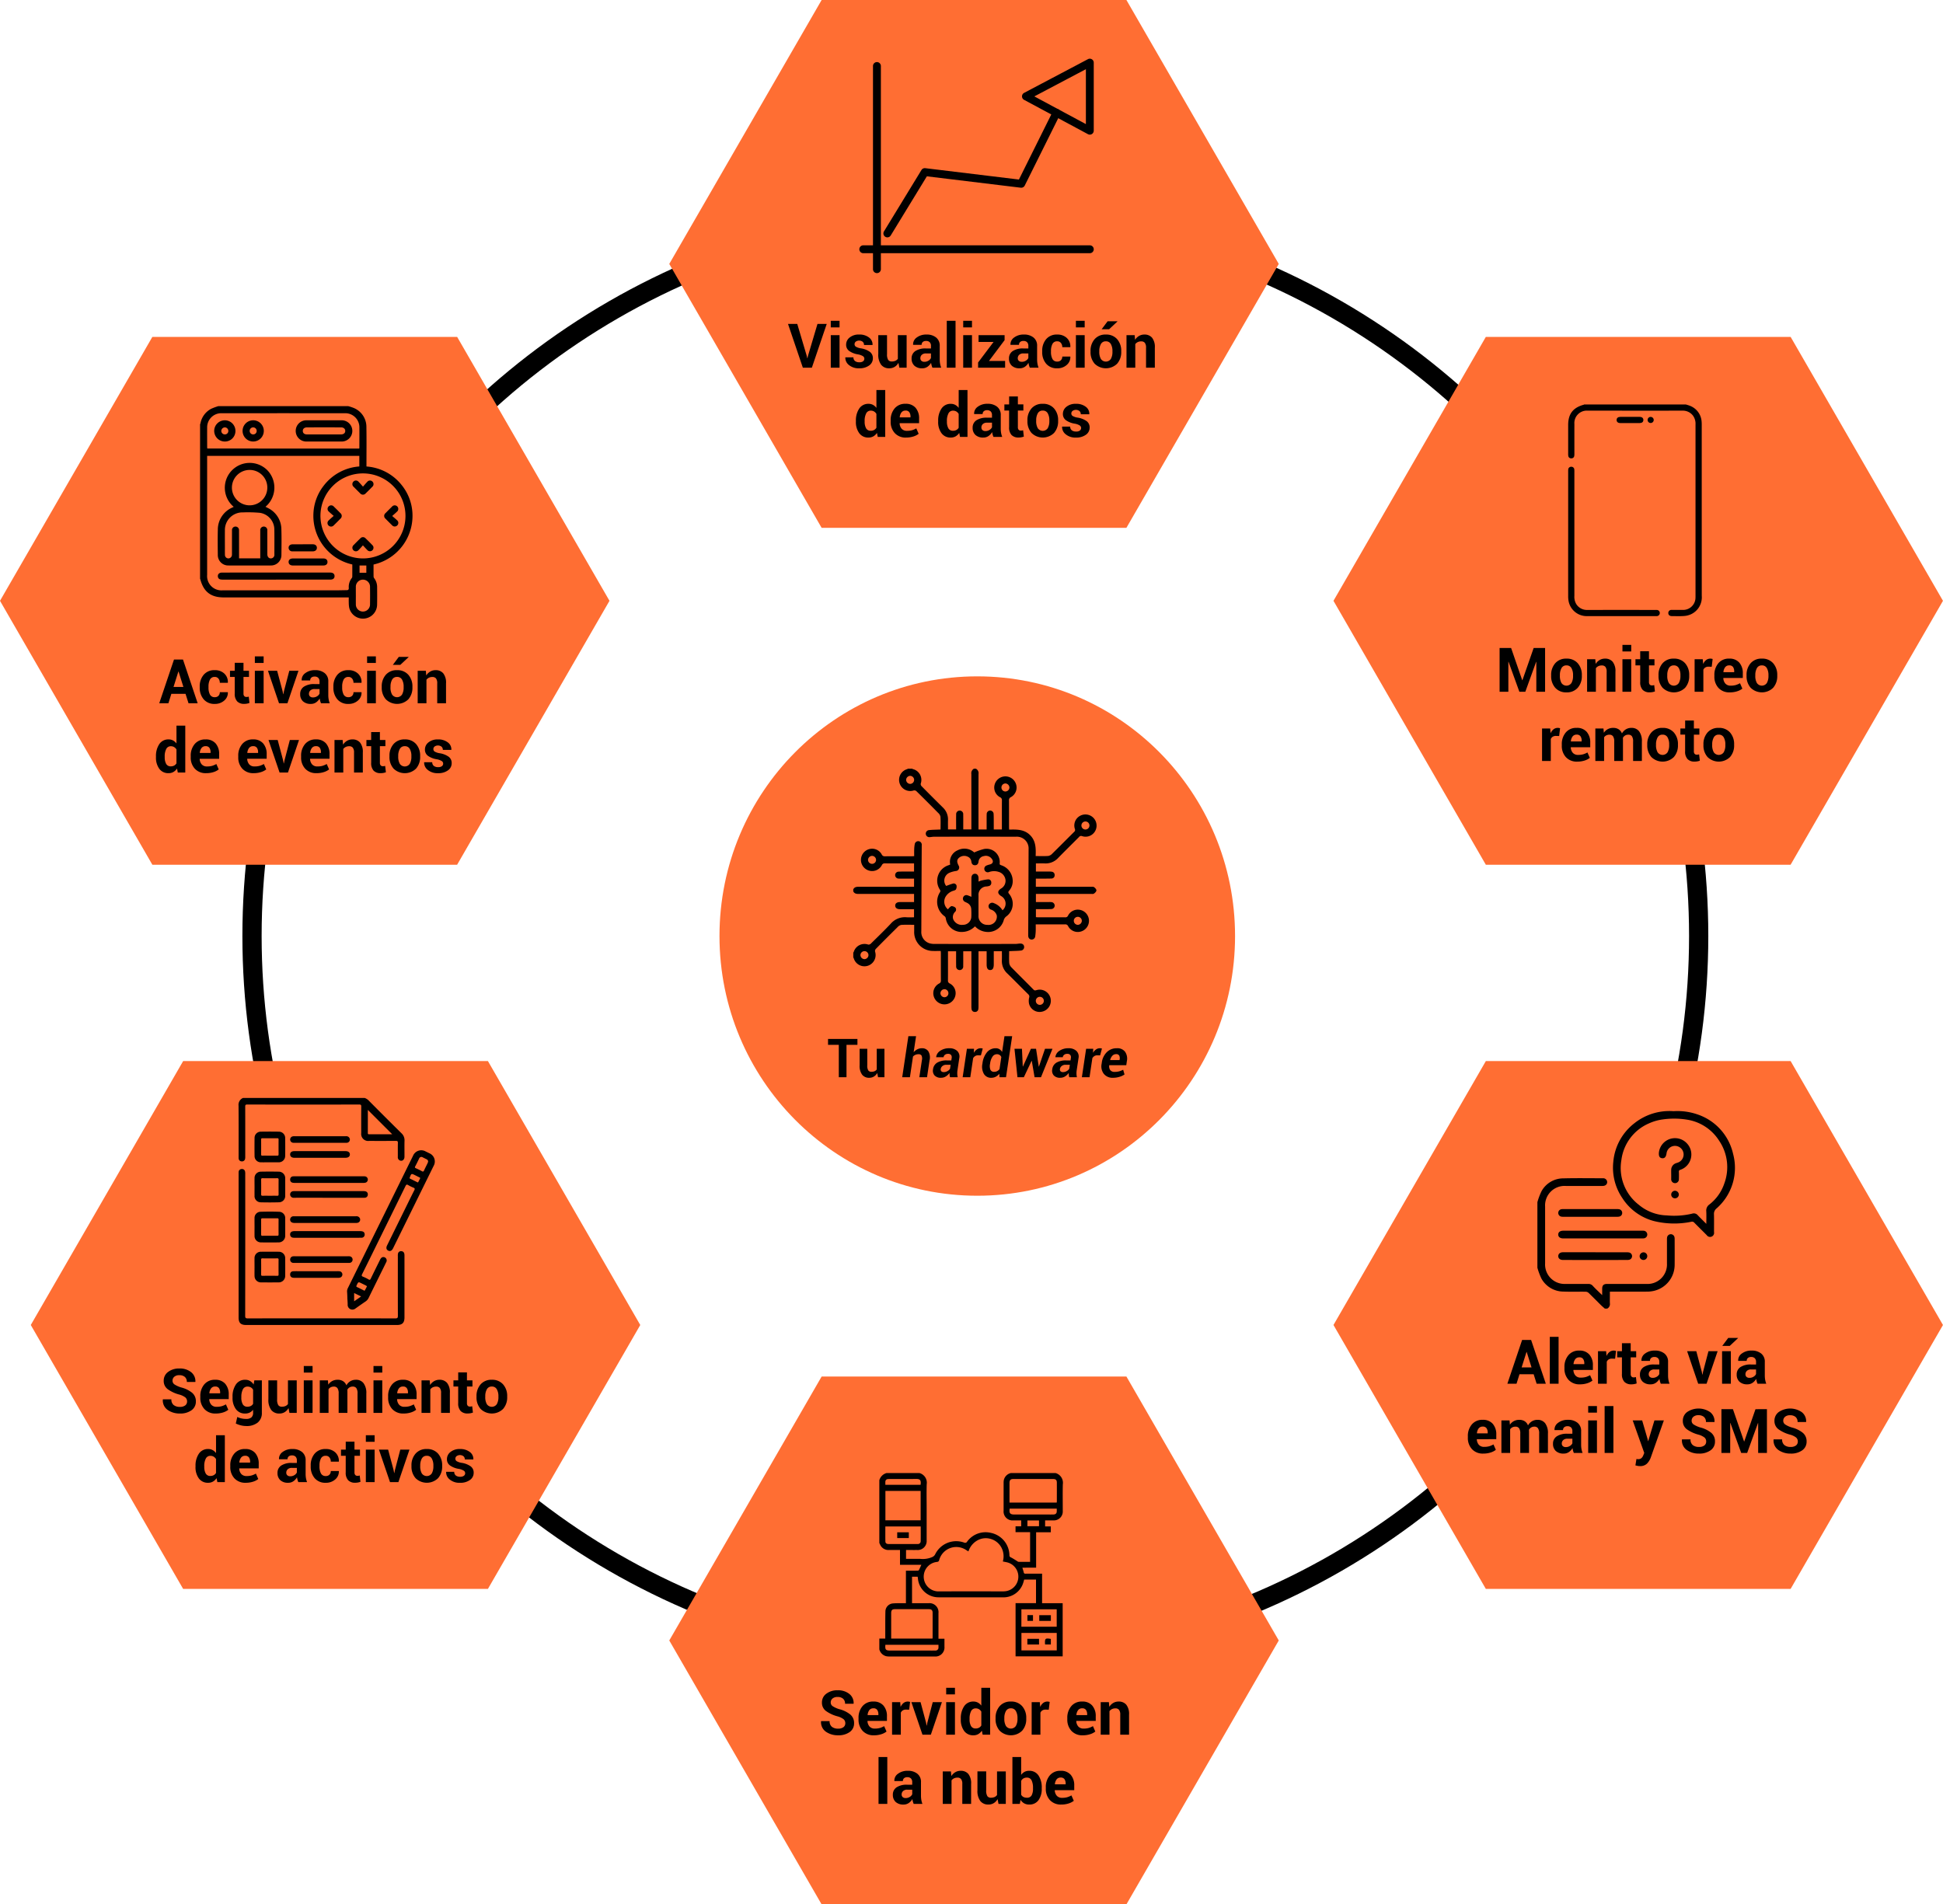 <svg xmlns="http://www.w3.org/2000/svg" xmlns:xlink="http://www.w3.org/1999/xlink" width="505" height="494.996" viewBox="0 0 505 494.996">
  <defs>
    <clipPath id="clip-path">
      <rect id="Rectángulo_338959" data-name="Rectángulo 338959" width="63.243" height="63.237"/>
    </clipPath>
    <clipPath id="clip-path-2">
      <rect id="Rectángulo_338964" data-name="Rectángulo 338964" width="47.693" height="47.676"/>
    </clipPath>
    <clipPath id="clip-path-3">
      <rect id="Rectángulo_338965" data-name="Rectángulo 338965" width="60.931" height="55.735"/>
    </clipPath>
    <clipPath id="clip-path-4">
      <rect id="Rectángulo_338966" data-name="Rectángulo 338966" width="34.72" height="55.031"/>
    </clipPath>
    <clipPath id="clip-path-5">
      <rect id="Rectángulo_338967" data-name="Rectángulo 338967" width="51.333" height="51.337"/>
    </clipPath>
    <clipPath id="clip-path-6">
      <rect id="Rectángulo_338968" data-name="Rectángulo 338968" width="51" height="59.02"/>
    </clipPath>
    <clipPath id="clip-path-7">
      <rect id="Rectángulo_338969" data-name="Rectángulo 338969" width="55.226" height="55.234"/>
    </clipPath>
  </defs>
  <g id="Grupo_987166" data-name="Grupo 987166" transform="translate(-401 -2460)">
    <g id="Elipse_4746" data-name="Elipse 4746" transform="translate(464 2512.802)" fill="none" stroke="#000" stroke-width="5">
      <circle cx="190.5" cy="190.5" r="190.5" stroke="none"/>
      <circle cx="190.5" cy="190.5" r="188" fill="none"/>
    </g>
    <ellipse id="Elipse_4747" data-name="Elipse 4747" cx="67" cy="67.5" rx="67" ry="67.5" transform="translate(588 2635.802)" fill="#ff6e33"/>
    <g id="Grupo_985716" data-name="Grupo 985716" transform="translate(622.769 2659.802)">
      <g id="Grupo_985715" data-name="Grupo 985715" clip-path="url(#clip-path)">
        <path id="Trazado_212185" data-name="Trazado 212185" d="M0,48.507c.28-.6.8-.687,1.39-.685q6.824.014,13.649.005H15.8V45.714c-.928,0-1.847,0-2.766,0-.412,0-.824,0-1.235-.018a.9.9,0,0,1-.03-1.8c.986-.048,1.975-.029,2.962-.036.345,0,.69,0,1.068,0V41.75h-.6c-2.326,0-4.653.01-6.979-.01a.772.772,0,0,0-.8.483,2.844,2.844,0,0,1-3.252,1.416,2.9,2.9,0,0,1-.045-5.6A2.84,2.84,0,0,1,7.39,39.4a.824.824,0,0,0,.855.5c2.306-.018,4.612-.008,6.917-.01.2,0,.4-.018.671-.031,0-.6-.017-1.174.005-1.743a8.6,8.6,0,0,1,.138-1.348.918.918,0,1,1,1.821.239q-.063,11.175-.107,22.35a3.043,3.043,0,0,0,2.157,3.163,4.455,4.455,0,0,0,1.217.16q10.531.014,21.06,0c.389,0,.777-.075,1.167-.1.65-.038,1.054.255,1.119.793a.925.925,0,0,1-.911,1.035c-.795.088-1.6.089-2.4.127l-.579.026c0,1.077-.055,2.123.029,3.159a2.02,2.02,0,0,0,.607,1.1c1.886,1.928,3.813,3.816,5.7,5.742.293.3.523.194.822.112a2.891,2.891,0,1,1,1.533,5.575,2.822,2.822,0,0,1-3.528-2.057,3.654,3.654,0,0,1,.034-1.571.777.777,0,0,0-.235-.849c-1.817-1.793-3.6-3.62-5.428-5.4a4.378,4.378,0,0,1-1.43-3.472c.031-.757.005-1.516.005-2.319h-2.11c0,1.153,0,2.28,0,3.407,0,1.006-.288,1.467-.917,1.479s-.935-.454-.936-1.449c0-1.13,0-2.258,0-3.435H32.551V65.4q0,6.732,0,13.464a4.678,4.678,0,0,1-.043.737.832.832,0,0,1-.9.756.822.822,0,0,1-.858-.735,5.013,5.013,0,0,1-.048-.8q0-6.7,0-13.4v-.834H28.584c0,.252,0,.507,0,.763,0,1.029.012,2.059-.008,3.088a.923.923,0,1,1-1.833.01c-.028-1.028-.01-2.058-.012-3.088v-.773H24.62v1.439c0,2.038.009,4.076-.007,6.114a.769.769,0,0,0,.462.814A2.84,2.84,0,0,1,26.515,76.2a2.9,2.9,0,0,1-5.6.083,2.85,2.85,0,0,1,1.395-3.315.738.738,0,0,0,.468-.75c-.018-2.367-.009-4.735-.01-7.1,0-.161-.017-.323-.033-.614-.788,0-1.564.036-2.335-.007a4.9,4.9,0,0,1-4.565-5.114c0-.553,0-1.108,0-1.676-1.153,0-2.274-.048-3.386.029a1.847,1.847,0,0,0-.967.611q-2.838,2.8-5.629,5.638a.829.829,0,0,0-.19.669,2.924,2.924,0,0,1-1.833,3.684,2.894,2.894,0,0,1-3.694-1.9A2.429,2.429,0,0,0,0,66.171V64.936a.937.937,0,0,0,.129-.188,2.912,2.912,0,0,1,3.75-1.9.831.831,0,0,0,.66-.216c1.747-1.715,3.513-3.416,5.194-5.2a4.863,4.863,0,0,1,4.114-1.682c.645.049,1.3.008,1.947.008v-2.11h-.7c-1.009,0-2.017.01-3.026,0-.735-.011-1.157-.361-1.163-.92s.419-.909,1.146-.927c.473-.011.946,0,1.42,0H15.8V49.681h-.761q-6.823,0-13.645.005C.8,49.687.28,49.6,0,49ZM2.9,64.555a1.054,1.054,0,0,0-1.033,1.013,1.088,1.088,0,0,0,1.055,1.069,1.09,1.09,0,0,0,1.032-1.03A1.048,1.048,0,0,0,2.9,64.555M48.467,76.428a1.044,1.044,0,0,0-.016,2.087,1.044,1.044,0,1,0,.016-2.087M4.87,41.861a1.035,1.035,0,0,0,1.057-1.044A1.059,1.059,0,0,0,4.9,39.791a1.072,1.072,0,0,0-1.062,1.054A1.047,1.047,0,0,0,4.87,41.861M24.731,75.482a1.034,1.034,0,0,0-1.007-1.032A1.059,1.059,0,0,0,22.659,75.5a1.08,1.08,0,0,0,1.02,1.038,1.046,1.046,0,0,0,1.053-1.054" transform="translate(0 -17.129)"/>
        <path id="Trazado_212186" data-name="Trazado 212186" d="M42.684,0A1.317,1.317,0,0,1,43.37,1.39q-.016,6.824-.006,13.649V15.8h2.113c0-.928,0-1.847,0-2.766,0-.412,0-.824.018-1.234a.9.9,0,0,1,1.8-.031c.048.986.029,1.975.036,2.962,0,.345,0,.689,0,1.068h2.11v-.6c0-2.327-.01-4.653.009-6.979a.771.771,0,0,0-.482-.8,2.842,2.842,0,0,1-1.416-3.252,2.9,2.9,0,0,1,5.6-.045A2.838,2.838,0,0,1,51.789,7.39a.825.825,0,0,0-.5.855c.018,2.306.008,4.611.01,6.917,0,.2.018.4.031.674,1.969-.051,3.914-.088,5.442,1.433s1.517,3.462,1.45,5.44c1.138,0,2.223.052,3.3-.029a1.936,1.936,0,0,0,1.034-.616c1.909-1.875,3.789-3.781,5.69-5.664a.632.632,0,0,0,.16-.756,2.854,2.854,0,0,1,1.29-3.354,2.9,2.9,0,0,1,3.95,3.99,2.841,2.841,0,0,1-3.367,1.247.661.661,0,0,0-.79.235c-1.8,1.81-3.625,3.6-5.408,5.423a4.382,4.382,0,0,1-3.468,1.44c-.758-.031-1.518-.005-2.328-.005v2.11c1.115,0,2.22,0,3.324,0a5.2,5.2,0,0,1,.8.051.826.826,0,0,1,.743.912.809.809,0,0,1-.806.855c-.966.035-1.934.026-2.9.033-.385,0-.771,0-1.178,0V30.7h.749q6.763,0,13.526,0c.286,0,.641-.059.843.082.284.2.626.56.624.85s-.352.644-.639.838c-.205.139-.557.079-.844.079q-6.7.005-13.4,0h-.842v2.113c1.065,0,2.111,0,3.156,0,.268,0,.536-.009.8.014a.926.926,0,0,1,.926.889.9.9,0,0,1-.892.92c-.966.043-1.934.024-2.9.029-.348,0-.7,0-1.09,0v2.076c.2.012.378.033.558.033,2.347,0,4.694-.006,7.041.009a.725.725,0,0,0,.758-.452,2.849,2.849,0,0,1,3.237-1.455,2.9,2.9,0,0,1,.106,5.6,2.845,2.845,0,0,1-3.319-1.381.781.781,0,0,0-.806-.479c-2.509.018-5.018.009-7.62.009,0,.546.016,1.053,0,1.557a12.2,12.2,0,0,1-.132,1.535.931.931,0,0,1-1.037.841c-.513-.071-.791-.468-.788-1.072q.057-11.206.1-22.412a3.05,3.05,0,0,0-3.271-3.24q-10.654-.017-21.308,0c-.347,0-.694.078-1.043.1a.92.92,0,1,1-.221-1.821c.836-.094,1.681-.094,2.523-.135l.44-.02c0-1.133.048-2.254-.029-3.367a1.854,1.854,0,0,0-.612-.967q-2.795-2.838-5.636-5.63a.83.83,0,0,0-.67-.192A2.9,2.9,0,1,1,24.815.12,1.2,1.2,0,0,0,25.02,0h1.112A.821.821,0,0,0,26.288.1,2.9,2.9,0,0,1,28.346,3.9a.836.836,0,0,0,.229.652q2.728,2.771,5.494,5.5a4.255,4.255,0,0,1,1.369,3.308c-.025.8,0,1.595,0,2.422h2.11c0-.286,0-.53,0-.773,0-1.028-.016-2.057.012-3.085a.923.923,0,1,1,1.833,0c.021.9.008,1.81.009,2.716q0,.57,0,1.142H41.51v-.766q0-6.819-.006-13.639A1.317,1.317,0,0,1,42.19,0ZM25.625,3.949a1.045,1.045,0,0,0,1.008-1.095,1.057,1.057,0,0,0-1.054-.992A1.1,1.1,0,0,0,24.552,2.9a1.079,1.079,0,0,0,1.073,1.049M72.2,14.81a1.044,1.044,0,1,0-2.087-.039,1.044,1.044,0,0,0,2.087.039M50.334,5.927A1.06,1.06,0,0,0,51.4,4.883a1.084,1.084,0,0,0-1.017-1.041,1.041,1.041,0,0,0-1.053.99,1.03,1.03,0,0,0,1,1.095M70.219,39.539a1.042,1.042,0,0,0-2.085.016,1.054,1.054,0,0,0,1.078,1.03,1.07,1.07,0,0,0,1.006-1.046" transform="translate(-10.814 0)"/>
        <path id="Trazado_212187" data-name="Trazado 212187" d="M51.457,59.884a4.679,4.679,0,0,1-3.031,1.442,4.143,4.143,0,0,1-4.551-3.5.862.862,0,0,0-.309-.555,4.615,4.615,0,0,1-1.172-6.314.578.578,0,0,0-.007-.526A4.225,4.225,0,0,1,44.6,44c.132-.05.261-.107.42-.173a3.266,3.266,0,0,1,1.913-3.7,3.806,3.806,0,0,1,4.33.551,14.514,14.514,0,0,1,2.592-.9A3.44,3.44,0,0,1,57.882,43.5c-.067.39.2.418.447.522A4.314,4.314,0,0,1,61.254,47.8a3.725,3.725,0,0,1-.909,2.8c-.252.3-.307.489-.032.826a4.031,4.031,0,0,1-.669,5.848,1.857,1.857,0,0,0-.737,1.117,4.2,4.2,0,0,1-4.334,2.953,4.645,4.645,0,0,1-3.116-1.457m7.155-4.176a2.252,2.252,0,0,0-.4-3.718c-.932-.649-.946-1.281-.015-1.91a2.3,2.3,0,0,0,1.188-2.324,2.493,2.493,0,0,0-1.829-2.045,3.809,3.809,0,0,0-2.479.075.9.9,0,0,1-1.146-.568.911.911,0,0,1,.562-1.156,5.023,5.023,0,0,1,.822-.259c.817-.2,1.037-.824.477-1.509a1.891,1.891,0,0,0-2.05-.662,1.6,1.6,0,0,0-1.357,1.408c-.065.542-.3.953-.92.96-.654.008-.89-.429-.955-.992a1.524,1.524,0,0,0-.921-1.222,2.1,2.1,0,0,0-2.35.338c-.51.5-.521,1.031-.039,1.954a.915.915,0,0,1-.7,1.423,6.732,6.732,0,0,0-1.7.471,2.214,2.214,0,0,0-.829,3.409c.563-.2,1.112-.43,1.681-.583a.758.758,0,0,1,1.012.47,1.546,1.546,0,0,1-.152,1.013c-.1.189-.436.283-.684.362a3.5,3.5,0,0,0-1.907,1.388,2.553,2.553,0,0,0,.513,3.434,4.44,4.44,0,0,1,.434-.5c.164-.144.385-.361.551-.336a1.693,1.693,0,0,1,.945.392.8.8,0,0,1-.1,1.119,1.856,1.856,0,0,0-.468,1.88,2.414,2.414,0,0,0,2.531,1.469,2.152,2.152,0,0,0,2.172-1.959,19.913,19.913,0,0,0-.011-2.158,1.891,1.891,0,0,0-1.1-1.6c-.179-.1-.375-.169-.552-.272a.905.905,0,0,1-.427-1.205.885.885,0,0,1,1.143-.47c.306.094.6.232.977.383v-.68c0-1.4-.009-2.8.006-4.2.008-.693.358-1.1.9-1.114.561-.015.921.408.948,1.127.01.278,0,.556,0,.915a4.2,4.2,0,0,1,.61-.251,13.787,13.787,0,0,1,1.864-.336.776.776,0,0,1,.835.812.833.833,0,0,1-.694.948,4.917,4.917,0,0,1-.486.084A2.163,2.163,0,0,0,52.376,51.9q-.01,2.594,0,5.188A2.234,2.234,0,0,0,54.683,59.5a2.16,2.16,0,0,0,2.442-2.445,2.264,2.264,0,0,0-1.5-1.515.919.919,0,0,1-.556-1.258.964.964,0,0,1,1.315-.418,4.409,4.409,0,0,1,2.223,1.843" transform="translate(-19.823 -18.908)"/>
      </g>
    </g>
    <path id="Trazado_212182" data-name="Trazado 212182" d="M39.6,0,0,68.6l39.6,68.6h79.21l39.6-68.6L118.815,0Z" transform="translate(574.949 2817.802)" fill="#ff6e33"/>
    <path id="Trazado_730078" data-name="Trazado 730078" d="M9.7,12.031a1.33,1.33,0,0,0-.457-1.055,4.592,4.592,0,0,0-1.605-.75,9.124,9.124,0,0,1-2.988-1.4,2.646,2.646,0,0,1-1.02-2.2A2.761,2.761,0,0,1,4.777,4.348a4.654,4.654,0,0,1,2.93-.887,4.621,4.621,0,0,1,3.043.953,2.982,2.982,0,0,1,1.113,2.5l-.016.047H9.637a1.657,1.657,0,0,0-.516-1.309A2.106,2.106,0,0,0,7.676,5.2a1.91,1.91,0,0,0-1.3.406A1.323,1.323,0,0,0,5.91,6.641a1.135,1.135,0,0,0,.5.949,6.689,6.689,0,0,0,1.727.785A7.429,7.429,0,0,1,11,9.762a2.841,2.841,0,0,1,.984,2.254,2.713,2.713,0,0,1-1.141,2.3,4.952,4.952,0,0,1-3.016.844,5.388,5.388,0,0,1-3.152-.914,3.015,3.015,0,0,1-1.277-2.727l.016-.047H5.621a1.79,1.79,0,0,0,.594,1.484,2.5,2.5,0,0,0,1.609.477,2.2,2.2,0,0,0,1.395-.383A1.242,1.242,0,0,0,9.7,12.031Zm7.453,3.133A3.8,3.8,0,0,1,14.2,14a4.252,4.252,0,0,1-1.062-2.988V10.7a4.628,4.628,0,0,1,1.031-3.109A3.506,3.506,0,0,1,17,6.391a3.282,3.282,0,0,1,2.613,1.043,4.122,4.122,0,0,1,.91,2.809v1.18H15.488l-.023.047a2.284,2.284,0,0,0,.527,1.406,1.766,1.766,0,0,0,1.4.539,4.692,4.692,0,0,0,1.3-.156,5.307,5.307,0,0,0,1.105-.477l.617,1.406a4.234,4.234,0,0,1-1.375.7A6.1,6.1,0,0,1,17.152,15.164ZM17,8.148a1.267,1.267,0,0,0-1.059.473A2.371,2.371,0,0,0,15.5,9.875l.016.039h2.781V9.742a1.974,1.974,0,0,0-.3-1.168A1.127,1.127,0,0,0,17,8.148Zm9.3.359-.836-.023a1.519,1.519,0,0,0-.836.211,1.337,1.337,0,0,0-.5.594V15H21.855V6.547h2.117l.1,1.25a2.667,2.667,0,0,1,.77-1.035,1.8,1.8,0,0,1,1.406-.344q.145.027.293.066Zm4.383,3.344.148.781h.047l.156-.781,1.391-5.3h2.383L31.934,15h-2.18L26.879,6.547h2.383ZM38.2,15H35.918V6.547H38.2Zm0-10.477H35.918V2.813H38.2Zm1.523,6.32a5.493,5.493,0,0,1,.863-3.227A2.8,2.8,0,0,1,43.02,6.391a2.367,2.367,0,0,1,1.141.273,2.744,2.744,0,0,1,.891.781V2.813H47.34V15H45.395l-.2-1.039a2.826,2.826,0,0,1-.945.895,2.5,2.5,0,0,1-1.25.309,2.858,2.858,0,0,1-2.418-1.141,4.871,4.871,0,0,1-.863-3.016ZM42,11.008a3.443,3.443,0,0,0,.375,1.746,1.306,1.306,0,0,0,1.219.637,1.775,1.775,0,0,0,.859-.2,1.589,1.589,0,0,0,.6-.582v-3.6a1.756,1.756,0,0,0-.6-.621,1.589,1.589,0,0,0-.848-.223,1.287,1.287,0,0,0-1.223.742A4.194,4.194,0,0,0,42,10.844Zm6.758-.312a4.536,4.536,0,0,1,1.055-3.1A3.676,3.676,0,0,1,52.73,6.391a3.715,3.715,0,0,1,2.938,1.2,4.512,4.512,0,0,1,1.063,3.1v.164a4.519,4.519,0,0,1-1.059,3.105,4.178,4.178,0,0,1-5.859,0,4.519,4.519,0,0,1-1.059-3.105Zm2.273.164a3.677,3.677,0,0,0,.406,1.855,1.561,1.561,0,0,0,2.605,0,3.653,3.653,0,0,0,.41-1.852V10.7a3.616,3.616,0,0,0-.414-1.836,1.4,1.4,0,0,0-1.3-.711,1.384,1.384,0,0,0-1.293.715,3.648,3.648,0,0,0-.41,1.832ZM62.582,8.508l-.836-.023a1.519,1.519,0,0,0-.836.211,1.337,1.337,0,0,0-.5.594V15H58.137V6.547h2.117l.1,1.25a2.667,2.667,0,0,1,.77-1.035,1.8,1.8,0,0,1,1.406-.344q.145.027.293.066Zm8.836,6.656A3.8,3.8,0,0,1,68.465,14,4.252,4.252,0,0,1,67.4,11.016V10.7a4.628,4.628,0,0,1,1.031-3.109,3.506,3.506,0,0,1,2.836-1.2,3.282,3.282,0,0,1,2.613,1.043,4.122,4.122,0,0,1,.91,2.809v1.18H69.754l-.023.047a2.284,2.284,0,0,0,.527,1.406,1.766,1.766,0,0,0,1.4.539,4.692,4.692,0,0,0,1.3-.156,5.307,5.307,0,0,0,1.105-.477l.617,1.406a4.234,4.234,0,0,1-1.375.7A6.1,6.1,0,0,1,71.418,15.164ZM71.27,8.148a1.267,1.267,0,0,0-1.059.473,2.371,2.371,0,0,0-.449,1.254l.016.039h2.781V9.742a1.974,1.974,0,0,0-.3-1.168A1.127,1.127,0,0,0,71.27,8.148Zm6.938-1.6.1,1.211A3.092,3.092,0,0,1,79.348,6.75a2.7,2.7,0,0,1,1.383-.359,2.513,2.513,0,0,1,2,.824,3.908,3.908,0,0,1,.719,2.605V15H81.16V9.828a2.024,2.024,0,0,0-.316-1.285,1.166,1.166,0,0,0-.949-.379A1.992,1.992,0,0,0,79,8.355a1.746,1.746,0,0,0-.637.527V15H76.082V6.547ZM20.617,33H18.336V20.813h2.281Zm6.859,0a4.8,4.8,0,0,1-.215-.609,4.239,4.239,0,0,1-.129-.656,3.127,3.127,0,0,1-.93,1.023,2.33,2.33,0,0,1-1.375.406,2.855,2.855,0,0,1-2.047-.684,2.449,2.449,0,0,1-.719-1.863,2.229,2.229,0,0,1,.957-1.926,4.78,4.78,0,0,1,2.793-.684h1.281v-.672a1.315,1.315,0,0,0-.32-.945,1.257,1.257,0,0,0-.953-.336,1.239,1.239,0,0,0-.855.27.941.941,0,0,0-.3.738h-2.2l-.016-.047a2.144,2.144,0,0,1,.934-1.848,4.055,4.055,0,0,1,2.582-.777,3.784,3.784,0,0,1,2.465.766,2.667,2.667,0,0,1,.941,2.2v3.492a6.6,6.6,0,0,0,.09,1.117A5.606,5.606,0,0,0,29.75,33Zm-2.086-1.523a1.944,1.944,0,0,0,1.063-.3,1.6,1.6,0,0,0,.641-.687V29.3H25.813a1.519,1.519,0,0,0-1.1.359,1.181,1.181,0,0,0-.371.883.881.881,0,0,0,.277.684A1.1,1.1,0,0,0,25.391,31.477Zm11.766-6.93.1,1.211A3.092,3.092,0,0,1,38.3,24.75a2.7,2.7,0,0,1,1.383-.359,2.513,2.513,0,0,1,2,.824A3.908,3.908,0,0,1,42.4,27.82V33H40.109V27.828a2.024,2.024,0,0,0-.316-1.285,1.166,1.166,0,0,0-.949-.379,1.992,1.992,0,0,0-.895.191,1.746,1.746,0,0,0-.637.527V33H35.031V24.547Zm12.125,7.2a2.87,2.87,0,0,1-.992,1.047,2.63,2.63,0,0,1-1.4.367,2.57,2.57,0,0,1-2.09-.906,4.347,4.347,0,0,1-.754-2.812v-4.9H46.32v4.914a2.729,2.729,0,0,0,.3,1.52,1.081,1.081,0,0,0,.934.41,2.273,2.273,0,0,0,.938-.176,1.58,1.58,0,0,0,.641-.52V24.547h2.281V33H49.523Zm11.477-2.742a4.945,4.945,0,0,1-.844,3.023,2.854,2.854,0,0,1-2.437,1.133,2.576,2.576,0,0,1-1.293-.312,2.672,2.672,0,0,1-.934-.914L55.063,33h-1.93V20.813h2.273v4.633a2.582,2.582,0,0,1,.879-.781,2.457,2.457,0,0,1,1.176-.273,2.8,2.8,0,0,1,2.453,1.215,5.577,5.577,0,0,1,.844,3.238Zm-2.273-.164a4.4,4.4,0,0,0-.363-1.957,1.275,1.275,0,0,0-1.238-.723,1.7,1.7,0,0,0-.9.223,1.543,1.543,0,0,0-.578.637V30.6a1.449,1.449,0,0,0,.582.586,1.874,1.874,0,0,0,.91.2,1.3,1.3,0,0,0,1.234-.621,3.618,3.618,0,0,0,.352-1.762Zm7.344,4.32A3.8,3.8,0,0,1,62.875,32a4.252,4.252,0,0,1-1.062-2.988V28.7a4.628,4.628,0,0,1,1.031-3.109,3.506,3.506,0,0,1,2.836-1.2,3.282,3.282,0,0,1,2.613,1.043,4.122,4.122,0,0,1,.91,2.809v1.18H64.164l-.023.047a2.284,2.284,0,0,0,.527,1.406,1.766,1.766,0,0,0,1.4.539,4.692,4.692,0,0,0,1.3-.156,5.307,5.307,0,0,0,1.105-.477l.617,1.406a4.234,4.234,0,0,1-1.375.7A6.1,6.1,0,0,1,65.828,33.164Zm-.148-7.016a1.267,1.267,0,0,0-1.059.473,2.371,2.371,0,0,0-.449,1.254l.016.039h2.781v-.172a1.974,1.974,0,0,0-.3-1.168A1.127,1.127,0,0,0,65.68,26.148Z" transform="translate(611 2895.887)"/>
    <g id="Grupo_985718" data-name="Grupo 985718" transform="translate(629.545 2842.887)">
      <g id="Grupo_985717" data-name="Grupo 985717" clip-path="url(#clip-path-2)">
        <path id="Trazado_212188" data-name="Trazado 212188" d="M34.174,0H45.813a2.633,2.633,0,0,1,1.878,2.933c-.059,2.3-.011,4.593-.017,6.889A2.313,2.313,0,0,1,45.2,12.3c-.695.005-1.39,0-2.112,0v1.564H44.57v1.53H40.752v9.2H37.178c.128.434.262.811.345,1.2.06.282.185.367.47.363,1.241-.015,2.483-.007,3.724-.007H42.3v7.679h5.351V47.648H35.409V33.815h5.313V27.688H37.642a11.123,11.123,0,0,1-.331,1.115,5.392,5.392,0,0,1-5.259,3.5q-6.7,0-13.406,0c-1.1,0-2.2.02-3.305-.006a5.371,5.371,0,0,1-5.316-4.927c-.015-.148-.044-.293-.064-.427H8.5v6.883c1.456,0,2.881-.005,4.307,0A2.342,2.342,0,0,1,15.372,36.4q0,3.049,0,6.1v.563h1.553c0,.726,0,1.39,0,2.053a2.357,2.357,0,0,1-2.588,2.562q-5.889,0-11.777,0a3.619,3.619,0,0,1-.784-.075A2.447,2.447,0,0,1,0,45.813V43.02H1.542c0-.247,0-.446,0-.646.008-2.141-.015-4.282.036-6.421a2.119,2.119,0,0,1,1.965-2.069c.831-.078,1.672-.044,2.509-.057.273,0,.547,0,.86,0V25.379c1.039,0,2,.005,2.959-.006.138,0,.35-.041.4-.132.237-.443.43-.911.655-1.4H5.372V20c-.995,0-1.94,0-2.885,0A2.344,2.344,0,0,1,.361,18.9,7.546,7.546,0,0,1,0,18.158V1.862A2.706,2.706,0,0,1,1.862,0h8.566a2.605,2.605,0,0,1,1.885,2.922C12.252,5,12.3,7.079,12.3,9.158q0,4.165,0,8.33A2.33,2.33,0,0,1,9.807,20c-.729.009-1.458,0-2.188,0H6.943V22.3h3.651a6.116,6.116,0,0,0,3.124-.457,1.521,1.521,0,0,0,.779-.693,6.09,6.09,0,0,1,7.533-3.087.581.581,0,0,0,.79-.245,5.917,5.917,0,0,1,6.142-2.28,6.031,6.031,0,0,1,4.85,5.818.54.54,0,0,0,.357.551c.578.286,1.115.654,1.669.988.1.063.208.175.314.176,1,.013,2.008.008,3.032.008V15.368H35.4V13.847H36.87V12.3c-.695,0-1.359,0-2.022,0A2.317,2.317,0,0,1,32.3,9.761q-.005-3.607,0-7.213a3.515,3.515,0,0,1,.071-.783A2.429,2.429,0,0,1,34.174,0M23.159,20.364c-.218-.129-.364-.213-.508-.3A4.6,4.6,0,0,0,15.54,22.68c-.1.31-.269.382-.561.42a3.842,3.842,0,0,0,.665,7.654q8.194-.015,16.388,0c.14,0,.279,0,.419-.013a3.821,3.821,0,0,0,.649-7.557c-.313-.074-.63-.129-1-.2a4.843,4.843,0,0,0-.376-3.625,4.56,4.56,0,0,0-2.874-2.265,4.416,4.416,0,0,0-2.872.172,4.993,4.993,0,0,0-2.822,3.107M13.806,43.028a1.661,1.661,0,0,0,.041-.245c0-2.155.009-4.311,0-6.466,0-.674-.3-.937-.989-.938q-4.4,0-8.792,0c-.732,0-.988.27-.989,1.027q0,2.814,0,5.629v.993Zm20.02-35.36H46.1a3.389,3.389,0,0,0,.036-.343c0-1.6.007-3.194,0-4.792,0-.746-.255-.988-1.023-.989q-5.117-.005-10.235,0c-.791,0-1.044.264-1.046,1.072,0,1.085,0,2.171,0,3.256v1.8M1.579,12.276h9.158V4.647H1.579Zm9.184,1.6h-9.2c0,1.324-.018,2.621.01,3.918.01.441.348.646.769.648q3.792.01,7.585,0a.728.728,0,0,0,.822-.76c.028-1.253.009-2.507.009-3.806m26.161,26.06H46.1v-4.52H36.924Zm9.19,1.623H36.934v4.534h9.181ZM15.371,44.638H1.574c-.118,1.266.089,1.5,1.313,1.5h9.86c.6,0,1.21.013,1.814-.009a.751.751,0,0,0,.809-.82c.009-.214,0-.43,0-.666M46.11,9.254H33.874c-.17,1.181.112,1.52,1.236,1.52h8.467c.558,0,1.117.013,1.675-.005.516-.017.8-.243.852-.678a7.324,7.324,0,0,0,.006-.836M10.72,3.048c.216-1.369-.314-1.528-1.223-1.516-2.169.03-4.338.009-6.508.011a6.925,6.925,0,0,0-.788.028.66.66,0,0,0-.629.633c-.027.271-.005.548-.005.844Zm27.768,10.76H41.5V12.321H38.487Z"/>
        <rect id="Rectángulo_338960" data-name="Rectángulo 338960" width="3.016" height="1.499" transform="translate(4.648 15.398)"/>
        <rect id="Rectángulo_338961" data-name="Rectángulo 338961" width="3.015" height="1.484" transform="translate(41.567 36.941)"/>
        <rect id="Rectángulo_338962" data-name="Rectángulo 338962" width="1.448" height="1.499" transform="translate(38.489 36.922)"/>
        <rect id="Rectángulo_338963" data-name="Rectángulo 338963" width="3.033" height="1.482" transform="translate(38.471 43.085)"/>
        <path id="Trazado_212189" data-name="Trazado 212189" d="M118.17,119.576c-.012-.077-.027-.136-.03-.2-.065-1.383.082-1.507,1.518-1.256v1.453Z" transform="translate(-75.081 -75.013)"/>
      </g>
    </g>
    <path id="Trazado_212179" data-name="Trazado 212179" d="M39.6,0,0,68.6l39.6,68.6h79.21l39.6-68.6L118.815,0Z" transform="translate(574.949 2460)" fill="#ff6e33"/>
    <path id="Trazado_730081" data-name="Trazado 730081" d="M6.809,11.914l.141.625H7l.133-.6L9.605,3.625h2.406L8.145,15H5.8L1.941,3.625H4.348ZM15.34,15H13.059V6.547H15.34Zm0-10.477H13.059V2.813H15.34Zm6.445,8.133a.787.787,0,0,0-.363-.645,3.69,3.69,0,0,0-1.348-.473,5.375,5.375,0,0,1-2.254-.9,1.962,1.962,0,0,1-.77-1.633,2.329,2.329,0,0,1,.922-1.852,3.717,3.717,0,0,1,2.453-.766,4.011,4.011,0,0,1,2.566.766,2.237,2.237,0,0,1,.926,1.906l-.016.047H21.7a1.106,1.106,0,0,0-.328-.828,1.534,1.534,0,0,0-1.812-.047.85.85,0,0,0-.32.672.759.759,0,0,0,.332.637,3.7,3.7,0,0,0,1.348.441,5.484,5.484,0,0,1,2.316.918A2.014,2.014,0,0,1,24,12.57a2.231,2.231,0,0,1-.977,1.867,4.215,4.215,0,0,1-2.578.727,3.918,3.918,0,0,1-2.668-.855,2.392,2.392,0,0,1-.934-1.949l.016-.047h2.086a1.186,1.186,0,0,0,.445.984,1.838,1.838,0,0,0,1.1.3,1.567,1.567,0,0,0,.965-.254A.824.824,0,0,0,21.785,12.656Zm8.859,1.094a2.87,2.87,0,0,1-.992,1.047,2.63,2.63,0,0,1-1.4.367,2.57,2.57,0,0,1-2.09-.906,4.347,4.347,0,0,1-.754-2.812v-4.9h2.273v4.914a2.729,2.729,0,0,0,.3,1.52,1.081,1.081,0,0,0,.934.41,2.273,2.273,0,0,0,.938-.176,1.58,1.58,0,0,0,.641-.52V6.547h2.281V15H30.887ZM39.48,15a4.8,4.8,0,0,1-.215-.609,4.239,4.239,0,0,1-.129-.656,3.127,3.127,0,0,1-.93,1.023,2.33,2.33,0,0,1-1.375.406,2.855,2.855,0,0,1-2.047-.684,2.449,2.449,0,0,1-.719-1.863,2.229,2.229,0,0,1,.957-1.926,4.78,4.78,0,0,1,2.793-.684H39.1V9.336a1.315,1.315,0,0,0-.32-.945,1.257,1.257,0,0,0-.953-.336,1.239,1.239,0,0,0-.855.27.941.941,0,0,0-.3.738h-2.2l-.016-.047a2.144,2.144,0,0,1,.934-1.848,4.055,4.055,0,0,1,2.582-.777,3.784,3.784,0,0,1,2.465.766,2.667,2.667,0,0,1,.941,2.2v3.492a6.605,6.605,0,0,0,.09,1.117A5.606,5.606,0,0,0,41.754,15Zm-2.086-1.523a1.944,1.944,0,0,0,1.063-.3,1.6,1.6,0,0,0,.641-.687V11.3H37.816a1.519,1.519,0,0,0-1.1.359,1.181,1.181,0,0,0-.371.883.881.881,0,0,0,.277.684A1.1,1.1,0,0,0,37.395,13.477ZM45.488,15H43.207V2.813h2.281Zm4.273,0H47.48V6.547h2.281Zm0-10.477H47.48V2.813h2.281Zm4.422,8.727h4.188V15H51.348V13.656l4.023-5.344h-3.9V6.547h6.766v1.3ZM64.793,15a4.8,4.8,0,0,1-.215-.609,4.238,4.238,0,0,1-.129-.656,3.127,3.127,0,0,1-.93,1.023,2.33,2.33,0,0,1-1.375.406A2.855,2.855,0,0,1,60.1,14.48a2.449,2.449,0,0,1-.719-1.863,2.229,2.229,0,0,1,.957-1.926,4.78,4.78,0,0,1,2.793-.684H64.41V9.336a1.315,1.315,0,0,0-.32-.945,1.257,1.257,0,0,0-.953-.336,1.239,1.239,0,0,0-.855.27.941.941,0,0,0-.3.738h-2.2l-.016-.047A2.144,2.144,0,0,1,60.7,7.168a4.055,4.055,0,0,1,2.582-.777,3.784,3.784,0,0,1,2.465.766,2.667,2.667,0,0,1,.941,2.2v3.492a6.6,6.6,0,0,0,.09,1.117A5.606,5.606,0,0,0,67.066,15Zm-2.086-1.523a1.944,1.944,0,0,0,1.063-.3,1.6,1.6,0,0,0,.641-.687V11.3H63.129a1.519,1.519,0,0,0-1.1.359,1.181,1.181,0,0,0-.371.883.881.881,0,0,0,.277.684A1.1,1.1,0,0,0,62.707,13.477Zm9.227-.062a1.27,1.27,0,0,0,.945-.355,1.291,1.291,0,0,0,.352-.949h2.078l.016.047a2.645,2.645,0,0,1-.953,2.145,3.564,3.564,0,0,1-2.437.863,3.6,3.6,0,0,1-2.9-1.2A4.558,4.558,0,0,1,68.012,10.9v-.234A4.588,4.588,0,0,1,69.031,7.6a3.57,3.57,0,0,1,2.887-1.207,3.486,3.486,0,0,1,2.492.891,2.976,2.976,0,0,1,.914,2.344l-.016.047H73.23a1.687,1.687,0,0,0-.348-1.09,1.168,1.168,0,0,0-.965-.434,1.3,1.3,0,0,0-1.254.707,3.878,3.878,0,0,0-.371,1.809V10.9a3.863,3.863,0,0,0,.371,1.82A1.32,1.32,0,0,0,71.934,13.414ZM79.051,15H76.77V6.547h2.281Zm0-10.477H76.77V2.813h2.281ZM80.574,10.7a4.536,4.536,0,0,1,1.055-3.1,3.676,3.676,0,0,1,2.922-1.207,3.715,3.715,0,0,1,2.938,1.2,4.512,4.512,0,0,1,1.063,3.1v.164a4.519,4.519,0,0,1-1.059,3.105,4.178,4.178,0,0,1-5.859,0,4.519,4.519,0,0,1-1.059-3.105Zm2.273.164a3.677,3.677,0,0,0,.406,1.855,1.561,1.561,0,0,0,2.605,0,3.653,3.653,0,0,0,.41-1.852V10.7a3.616,3.616,0,0,0-.414-1.836,1.4,1.4,0,0,0-1.3-.711,1.384,1.384,0,0,0-1.293.715,3.648,3.648,0,0,0-.41,1.832Zm2.164-7.922h2.539l.016.047L85.4,5.016H83.457Zm7.031,3.609.1,1.211A3.092,3.092,0,0,1,93.184,6.75a2.7,2.7,0,0,1,1.383-.359,2.513,2.513,0,0,1,2,.824,3.908,3.908,0,0,1,.719,2.605V15H95V9.828a2.024,2.024,0,0,0-.316-1.285,1.166,1.166,0,0,0-.949-.379,1.992,1.992,0,0,0-.895.191,1.746,1.746,0,0,0-.637.527V15H89.918V6.547Zm-72.449,22.3a5.493,5.493,0,0,1,.863-3.227,2.8,2.8,0,0,1,2.434-1.227,2.367,2.367,0,0,1,1.141.273,2.744,2.744,0,0,1,.891.781V20.813h2.289V33H25.266l-.2-1.039a2.826,2.826,0,0,1-.945.895,2.5,2.5,0,0,1-1.25.309,2.858,2.858,0,0,1-2.418-1.141,4.871,4.871,0,0,1-.863-3.016Zm2.273.164a3.443,3.443,0,0,0,.375,1.746,1.306,1.306,0,0,0,1.219.637,1.775,1.775,0,0,0,.859-.2,1.589,1.589,0,0,0,.6-.582v-3.6a1.756,1.756,0,0,0-.6-.621,1.589,1.589,0,0,0-.848-.223,1.287,1.287,0,0,0-1.223.742,4.194,4.194,0,0,0-.387,1.938Zm10.773,4.156A3.8,3.8,0,0,1,29.688,32a4.252,4.252,0,0,1-1.062-2.988V28.7a4.628,4.628,0,0,1,1.031-3.109,3.506,3.506,0,0,1,2.836-1.2,3.282,3.282,0,0,1,2.613,1.043,4.122,4.122,0,0,1,.91,2.809v1.18H30.977l-.023.047a2.284,2.284,0,0,0,.527,1.406,1.766,1.766,0,0,0,1.4.539,4.692,4.692,0,0,0,1.3-.156,5.307,5.307,0,0,0,1.105-.477l.617,1.406a4.234,4.234,0,0,1-1.375.7A6.1,6.1,0,0,1,32.641,33.164Zm-.148-7.016a1.267,1.267,0,0,0-1.059.473,2.371,2.371,0,0,0-.449,1.254l.016.039h2.781v-.172a1.974,1.974,0,0,0-.3-1.168A1.127,1.127,0,0,0,32.492,26.148Zm8.484,2.7a5.493,5.493,0,0,1,.863-3.227,2.8,2.8,0,0,1,2.434-1.227,2.367,2.367,0,0,1,1.141.273,2.744,2.744,0,0,1,.891.781V20.813h2.289V33H46.648l-.2-1.039a2.826,2.826,0,0,1-.945.895,2.5,2.5,0,0,1-1.25.309,2.858,2.858,0,0,1-2.418-1.141,4.871,4.871,0,0,1-.863-3.016Zm2.273.164a3.443,3.443,0,0,0,.375,1.746,1.306,1.306,0,0,0,1.219.637,1.775,1.775,0,0,0,.859-.2,1.589,1.589,0,0,0,.6-.582v-3.6a1.756,1.756,0,0,0-.6-.621,1.589,1.589,0,0,0-.848-.223,1.287,1.287,0,0,0-1.223.742,4.194,4.194,0,0,0-.387,1.938ZM55.344,33a4.8,4.8,0,0,1-.215-.609A4.239,4.239,0,0,1,55,31.734a3.127,3.127,0,0,1-.93,1.023,2.33,2.33,0,0,1-1.375.406,2.855,2.855,0,0,1-2.047-.684,2.449,2.449,0,0,1-.719-1.863,2.229,2.229,0,0,1,.957-1.926,4.78,4.78,0,0,1,2.793-.684h1.281v-.672a1.315,1.315,0,0,0-.32-.945,1.257,1.257,0,0,0-.953-.336,1.239,1.239,0,0,0-.855.27.941.941,0,0,0-.3.738h-2.2l-.016-.047a2.144,2.144,0,0,1,.934-1.848,4.055,4.055,0,0,1,2.582-.777,3.784,3.784,0,0,1,2.465.766,2.667,2.667,0,0,1,.941,2.2v3.492a6.605,6.605,0,0,0,.09,1.117A5.606,5.606,0,0,0,57.617,33Zm-2.086-1.523a1.944,1.944,0,0,0,1.063-.3,1.6,1.6,0,0,0,.641-.687V29.3H53.68a1.519,1.519,0,0,0-1.1.359,1.181,1.181,0,0,0-.371.883.881.881,0,0,0,.277.684A1.1,1.1,0,0,0,53.258,31.477Zm8.43-9v2.07h1.43v1.6h-1.43v4.3a.982.982,0,0,0,.207.7.727.727,0,0,0,.543.211,2.178,2.178,0,0,0,.313-.02,2.632,2.632,0,0,0,.3-.066l.188,1.648a4.618,4.618,0,0,1-.668.176,3.982,3.982,0,0,1-.707.059,2.431,2.431,0,0,1-1.816-.648,2.843,2.843,0,0,1-.637-2.055V26.148H58.18v-1.6h1.234v-2.07ZM64.172,28.7a4.536,4.536,0,0,1,1.055-3.1,3.676,3.676,0,0,1,2.922-1.207,3.715,3.715,0,0,1,2.938,1.2,4.512,4.512,0,0,1,1.063,3.1v.164a4.519,4.519,0,0,1-1.059,3.105,4.178,4.178,0,0,1-5.859,0,4.519,4.519,0,0,1-1.059-3.105Zm2.273.164a3.677,3.677,0,0,0,.406,1.855,1.561,1.561,0,0,0,2.605,0,3.653,3.653,0,0,0,.41-1.852V28.7a3.616,3.616,0,0,0-.414-1.836,1.4,1.4,0,0,0-1.3-.711,1.384,1.384,0,0,0-1.293.715,3.648,3.648,0,0,0-.41,1.832Zm11.68,1.8a.787.787,0,0,0-.363-.645,3.69,3.69,0,0,0-1.348-.473,5.375,5.375,0,0,1-2.254-.9,1.962,1.962,0,0,1-.77-1.633,2.329,2.329,0,0,1,.922-1.852,3.717,3.717,0,0,1,2.453-.766,4.011,4.011,0,0,1,2.566.766,2.237,2.237,0,0,1,.926,1.906l-.016.047h-2.2a1.106,1.106,0,0,0-.328-.828,1.534,1.534,0,0,0-1.812-.047.85.85,0,0,0-.32.672.759.759,0,0,0,.332.637,3.7,3.7,0,0,0,1.348.441,5.484,5.484,0,0,1,2.316.918,2.014,2.014,0,0,1,.762,1.668,2.231,2.231,0,0,1-.977,1.867,4.215,4.215,0,0,1-2.578.727,3.918,3.918,0,0,1-2.668-.855,2.392,2.392,0,0,1-.934-1.949l.016-.047h2.086a1.186,1.186,0,0,0,.445.984,1.838,1.838,0,0,0,1.1.3,1.567,1.567,0,0,0,.965-.254A.824.824,0,0,0,78.125,30.656Z" transform="translate(603.865 2540.567)"/>
    <g id="Grupo_985720" data-name="Grupo 985720" transform="translate(624.349 2475.256)">
      <g id="Grupo_985719" data-name="Grupo 985719" clip-path="url(#clip-path-3)">
        <path id="Trazado_212190" data-name="Trazado 212190" d="M9.434,56.944a1.026,1.026,0,0,1-1.026-1.026V3.117a1.026,1.026,0,0,1,2.052,0v52.8a1.026,1.026,0,0,1-1.026,1.026" transform="translate(-4.862 -1.209)"/>
        <path id="Trazado_212191" data-name="Trazado 212191" d="M59.9,117.052H1.026a1.026,1.026,0,0,1,0-2.052H59.9a1.026,1.026,0,0,1,0,2.052" transform="translate(0 -66.493)"/>
        <path id="Trazado_212192" data-name="Trazado 212192" d="M15.856,64.314a1.026,1.026,0,0,1-.875-1.561l9.735-15.942a1.023,1.023,0,0,1,1-.484L50.052,49.28l8.849-17.8a1.026,1.026,0,0,1,1.838.913L51.567,50.842a1.026,1.026,0,0,1-1.042.562l-24.4-2.96L16.732,63.822a1.025,1.025,0,0,1-.877.491" transform="translate(-8.575 -17.87)"/>
        <path id="Trazado_212193" data-name="Trazado 212193" d="M117.853,19.742a1.028,1.028,0,0,1-.486-.122l-16.6-8.925a1.026,1.026,0,0,1,.007-1.811l16.6-8.766a1.027,1.027,0,0,1,1.5.908V18.716a1.025,1.025,0,0,1-1.026,1.026M103.431,9.8l13.4,7.2V2.727Z" transform="translate(-57.949 0)"/>
      </g>
    </g>
    <path id="Trazado_212180" data-name="Trazado 212180" d="M39.6,0,0,68.6l39.6,68.6h79.21l39.6-68.6L118.815,0Z" transform="translate(747.581 2547.567)" fill="#ff6e33"/>
    <path id="Trazado_730080" data-name="Trazado 730080" d="M11.059,12.008h.047l2.922-8.383H17V15H14.723V7.234l-.047-.008L11.863,15H10.316L7.5,7.211l-.047.008V15H5.176V3.625H8.168ZM18.574,10.7a4.536,4.536,0,0,1,1.055-3.1,3.676,3.676,0,0,1,2.922-1.207,3.715,3.715,0,0,1,2.938,1.2,4.512,4.512,0,0,1,1.063,3.1v.164a4.519,4.519,0,0,1-1.059,3.105,3.7,3.7,0,0,1-2.926,1.2,3.709,3.709,0,0,1-2.934-1.2,4.519,4.519,0,0,1-1.059-3.105Zm2.273.164a3.677,3.677,0,0,0,.406,1.855,1.561,1.561,0,0,0,2.605,0,3.653,3.653,0,0,0,.41-1.852V10.7a3.616,3.616,0,0,0-.414-1.836,1.4,1.4,0,0,0-1.3-.711,1.384,1.384,0,0,0-1.293.715,3.648,3.648,0,0,0-.41,1.832Zm9.2-4.312.1,1.211A3.092,3.092,0,0,1,31.184,6.75a2.7,2.7,0,0,1,1.383-.359,2.513,2.513,0,0,1,2,.824,3.908,3.908,0,0,1,.719,2.605V15H33V9.828a2.024,2.024,0,0,0-.316-1.285,1.166,1.166,0,0,0-.949-.379,1.992,1.992,0,0,0-.895.191,1.746,1.746,0,0,0-.637.527V15H27.918V6.547ZM39.387,15H37.105V6.547h2.281Zm0-10.477H37.105V2.813h2.281ZM44,4.477v2.07h1.43v1.6H44v4.3a.982.982,0,0,0,.207.7.727.727,0,0,0,.543.211,2.178,2.178,0,0,0,.313-.02,2.632,2.632,0,0,0,.3-.066l.188,1.648a4.618,4.618,0,0,1-.668.176,3.982,3.982,0,0,1-.707.059,2.431,2.431,0,0,1-1.816-.648,2.843,2.843,0,0,1-.637-2.055V8.148H40.488v-1.6h1.234V4.477ZM46.48,10.7a4.536,4.536,0,0,1,1.055-3.1,3.676,3.676,0,0,1,2.922-1.207,3.715,3.715,0,0,1,2.938,1.2,4.512,4.512,0,0,1,1.063,3.1v.164A4.519,4.519,0,0,1,53.4,13.965a4.178,4.178,0,0,1-5.859,0,4.519,4.519,0,0,1-1.059-3.105Zm2.273.164a3.677,3.677,0,0,0,.406,1.855,1.561,1.561,0,0,0,2.605,0,3.653,3.653,0,0,0,.41-1.852V10.7a3.616,3.616,0,0,0-.414-1.836,1.4,1.4,0,0,0-1.3-.711,1.384,1.384,0,0,0-1.293.715,3.648,3.648,0,0,0-.41,1.832ZM60.309,8.508l-.836-.023a1.519,1.519,0,0,0-.836.211,1.337,1.337,0,0,0-.5.594V15H55.863V6.547H57.98l.1,1.25a2.667,2.667,0,0,1,.77-1.035,1.8,1.8,0,0,1,1.406-.344q.145.027.293.066Zm4.7,6.656A3.8,3.8,0,0,1,62.059,14,4.252,4.252,0,0,1,61,11.016V10.7a4.628,4.628,0,0,1,1.031-3.109,3.506,3.506,0,0,1,2.836-1.2,3.282,3.282,0,0,1,2.613,1.043,4.122,4.122,0,0,1,.91,2.809v1.18H63.348l-.023.047a2.284,2.284,0,0,0,.527,1.406,1.766,1.766,0,0,0,1.4.539,4.692,4.692,0,0,0,1.3-.156,5.307,5.307,0,0,0,1.105-.477l.617,1.406a4.234,4.234,0,0,1-1.375.7A6.1,6.1,0,0,1,65.012,15.164Zm-.148-7.016a1.267,1.267,0,0,0-1.059.473,2.371,2.371,0,0,0-.449,1.254l.016.039h2.781V9.742a1.974,1.974,0,0,0-.3-1.168A1.127,1.127,0,0,0,64.863,8.148Zm4.5,2.547a4.536,4.536,0,0,1,1.055-3.1A3.676,3.676,0,0,1,73.34,6.391a3.715,3.715,0,0,1,2.938,1.2,4.512,4.512,0,0,1,1.063,3.1v.164a4.519,4.519,0,0,1-1.059,3.105,4.178,4.178,0,0,1-5.859,0,4.519,4.519,0,0,1-1.059-3.105Zm2.273.164a3.677,3.677,0,0,0,.406,1.855,1.561,1.561,0,0,0,2.605,0,3.653,3.653,0,0,0,.41-1.852V10.7a3.616,3.616,0,0,0-.414-1.836,1.4,1.4,0,0,0-1.3-.711,1.384,1.384,0,0,0-1.293.715,3.648,3.648,0,0,0-.41,1.832ZM20.656,26.508l-.836-.023a1.519,1.519,0,0,0-.836.211,1.337,1.337,0,0,0-.5.594V33H16.211V24.547h2.117l.1,1.25a2.667,2.667,0,0,1,.77-1.035,1.8,1.8,0,0,1,1.406-.344q.145.027.293.066Zm4.7,6.656A3.8,3.8,0,0,1,22.406,32a4.252,4.252,0,0,1-1.062-2.988V28.7a4.628,4.628,0,0,1,1.031-3.109,3.506,3.506,0,0,1,2.836-1.2,3.282,3.282,0,0,1,2.613,1.043,4.122,4.122,0,0,1,.91,2.809v1.18H23.7l-.023.047a2.284,2.284,0,0,0,.527,1.406,1.766,1.766,0,0,0,1.4.539,4.692,4.692,0,0,0,1.3-.156,5.307,5.307,0,0,0,1.105-.477l.617,1.406a4.234,4.234,0,0,1-1.375.7A6.1,6.1,0,0,1,25.359,33.164Zm-.148-7.016a1.267,1.267,0,0,0-1.059.473,2.371,2.371,0,0,0-.449,1.254l.016.039H26.5v-.172a1.974,1.974,0,0,0-.3-1.168A1.127,1.127,0,0,0,25.211,26.148Zm6.969-1.6.094,1.117a2.84,2.84,0,0,1,1.02-.941,2.932,2.932,0,0,1,1.418-.332,2.582,2.582,0,0,1,1.391.359,2.217,2.217,0,0,1,.875,1.086,2.93,2.93,0,0,1,1.016-1.062,2.756,2.756,0,0,1,1.469-.383,2.408,2.408,0,0,1,1.973.887,4.233,4.233,0,0,1,.723,2.707V33H39.875V27.977a2.369,2.369,0,0,0-.312-1.414,1.109,1.109,0,0,0-.93-.4,1.592,1.592,0,0,0-.84.215,1.565,1.565,0,0,0-.566.6q0,.148.008.254t.008.215V33H34.969V27.977a2.376,2.376,0,0,0-.312-1.4,1.1,1.1,0,0,0-.937-.41,1.769,1.769,0,0,0-.809.176,1.551,1.551,0,0,0-.574.5V33H30.063V24.547ZM43.555,28.7a4.536,4.536,0,0,1,1.055-3.1,3.676,3.676,0,0,1,2.922-1.207,3.715,3.715,0,0,1,2.938,1.2,4.512,4.512,0,0,1,1.063,3.1v.164a4.519,4.519,0,0,1-1.059,3.105,4.178,4.178,0,0,1-5.859,0,4.519,4.519,0,0,1-1.059-3.105Zm2.273.164a3.677,3.677,0,0,0,.406,1.855,1.561,1.561,0,0,0,2.605,0,3.653,3.653,0,0,0,.41-1.852V28.7a3.616,3.616,0,0,0-.414-1.836,1.4,1.4,0,0,0-1.3-.711,1.384,1.384,0,0,0-1.293.715,3.648,3.648,0,0,0-.41,1.832Zm9.844-6.383v2.07H57.1v1.6h-1.43v4.3a.982.982,0,0,0,.207.7.727.727,0,0,0,.543.211,2.178,2.178,0,0,0,.313-.02,2.632,2.632,0,0,0,.3-.066l.188,1.648a4.618,4.618,0,0,1-.668.176,3.982,3.982,0,0,1-.707.059,2.431,2.431,0,0,1-1.816-.648,2.843,2.843,0,0,1-.637-2.055V26.148H52.164v-1.6H53.4v-2.07ZM58.156,28.7a4.536,4.536,0,0,1,1.055-3.1,3.676,3.676,0,0,1,2.922-1.207,3.715,3.715,0,0,1,2.938,1.2,4.512,4.512,0,0,1,1.063,3.1v.164a4.519,4.519,0,0,1-1.059,3.105,4.178,4.178,0,0,1-5.859,0,4.519,4.519,0,0,1-1.059-3.105Zm2.273.164a3.677,3.677,0,0,0,.406,1.855,1.561,1.561,0,0,0,2.605,0,3.653,3.653,0,0,0,.41-1.852V28.7a3.616,3.616,0,0,0-.414-1.836,1.4,1.4,0,0,0-1.3-.711,1.384,1.384,0,0,0-1.293.715,3.648,3.648,0,0,0-.41,1.832Z" transform="translate(785.58 2624.802)"/>
    <g id="Grupo_985723" data-name="Grupo 985723" transform="translate(808.58 2565.134)">
      <g id="Grupo_985722" data-name="Grupo 985722">
        <g id="Grupo_985721" data-name="Grupo 985721" clip-path="url(#clip-path-4)">
          <path id="Trazado_212194" data-name="Trazado 212194" d="M30.577,0a10.959,10.959,0,0,1,1.061.34,4.728,4.728,0,0,1,3.046,4.133c.026.267.029.536.029.8q0,22.24.008,44.48a4.842,4.842,0,0,1-2.814,4.783,5.207,5.207,0,0,1-1.858.449c-1.034.074-2.077.03-3.115.022-.579,0-.924-.333-.91-.827a.8.8,0,0,1,.9-.778c.949-.009,1.9,0,2.848,0a3.213,3.213,0,0,0,3.318-3.164c.007-.143.007-.286.007-.43q0-22.294,0-44.588a3.568,3.568,0,0,0-.695-2.368,3.3,3.3,0,0,0-2.727-1.244q-9.591.011-19.181,0-2.714,0-5.427,0A3.225,3.225,0,0,0,1.617,5.071c-.009,2.56,0,5.121,0,7.682a3.191,3.191,0,0,1-.04.641A.716.716,0,0,1,.8,14a.717.717,0,0,1-.765-.616A3.316,3.316,0,0,1,0,12.746Q0,9.04,0,5.333C0,2.456,1.265.818,4.056.064,4.087.056,4.112.023,4.139,0Z" transform="translate(-0.001 -0.001)"/>
          <path id="Trazado_212195" data-name="Trazado 212195" d="M0,58.738Q0,50.6,0,42.461a5.361,5.361,0,0,1,.015-.59.746.746,0,0,1,.773-.736.759.759,0,0,1,.81.754,6.053,6.053,0,0,1,.014.644q0,16.089,0,32.179A3.682,3.682,0,0,0,2.1,76.822,3.252,3.252,0,0,0,5,78.351q8.758-.007,17.516,0c.161,0,.323-.006.484,0a.8.8,0,1,1,.026,1.606c-.089.007-.179,0-.268,0q-8.892,0-17.785,0A4.8,4.8,0,0,1,.122,76.134,7.116,7.116,0,0,1,0,74.64q-.012-7.951,0-15.9" transform="translate(0 -24.946)"/>
          <path id="Trazado_212196" data-name="Trazado 212196" d="M35.519,8.189c.822,0,1.644,0,2.466,0,.62,0,.976.318.96.829-.015.485-.362.778-.957.779q-2.52.008-5.04,0c-.62,0-.975-.319-.96-.83.014-.485.36-.774.957-.778.858-.006,1.715,0,2.573,0" transform="translate(-19.4 -4.966)"/>
          <path id="Trazado_212197" data-name="Trazado 212197" d="M54.053,9.016a.793.793,0,1,1-.807-.814.8.8,0,0,1,.807.814" transform="translate(-31.82 -4.974)"/>
        </g>
      </g>
    </g>
    <path id="Trazado_212181" data-name="Trazado 212181" d="M39.6,0,0,68.6l39.6,68.6h79.21l39.6-68.6L118.815,0Z" transform="translate(747.581 2735.802)" fill="#ff6e33"/>
    <path id="Trazado_730079" data-name="Trazado 730079" d="M19.031,12.547H15.344L14.578,15H12.2L16.031,3.625h2.336L22.188,15H19.8Zm-3.125-1.789h2.57L17.219,6.75h-.047ZM25.508,15H23.227V2.813h2.281Zm5.539.164A3.8,3.8,0,0,1,28.094,14a4.252,4.252,0,0,1-1.062-2.988V10.7a4.628,4.628,0,0,1,1.031-3.109,3.506,3.506,0,0,1,2.836-1.2,3.282,3.282,0,0,1,2.613,1.043,4.122,4.122,0,0,1,.91,2.809v1.18H29.383l-.023.047a2.284,2.284,0,0,0,.527,1.406,1.766,1.766,0,0,0,1.4.539,4.692,4.692,0,0,0,1.3-.156,5.307,5.307,0,0,0,1.105-.477l.617,1.406a4.234,4.234,0,0,1-1.375.7A6.1,6.1,0,0,1,31.047,15.164ZM30.9,8.148a1.267,1.267,0,0,0-1.059.473,2.371,2.371,0,0,0-.449,1.254l.016.039h2.781V9.742a1.974,1.974,0,0,0-.3-1.168A1.127,1.127,0,0,0,30.9,8.148Zm9.3.359-.836-.023a1.519,1.519,0,0,0-.836.211,1.337,1.337,0,0,0-.5.594V15H35.75V6.547h2.117l.1,1.25a2.667,2.667,0,0,1,.77-1.035,1.8,1.8,0,0,1,1.406-.344q.145.027.293.066ZM44.25,4.477v2.07h1.43v1.6H44.25v4.3a.982.982,0,0,0,.207.7.727.727,0,0,0,.543.211,2.178,2.178,0,0,0,.313-.02,2.632,2.632,0,0,0,.3-.066L45.8,14.93a4.618,4.618,0,0,1-.668.176,3.982,3.982,0,0,1-.707.059,2.431,2.431,0,0,1-1.816-.648,2.843,2.843,0,0,1-.637-2.055V8.148H40.742v-1.6h1.234V4.477ZM52.07,15a4.8,4.8,0,0,1-.215-.609,4.239,4.239,0,0,1-.129-.656,3.127,3.127,0,0,1-.93,1.023,2.33,2.33,0,0,1-1.375.406,2.855,2.855,0,0,1-2.047-.684,2.449,2.449,0,0,1-.719-1.863,2.229,2.229,0,0,1,.957-1.926,4.78,4.78,0,0,1,2.793-.684h1.281V9.336a1.315,1.315,0,0,0-.32-.945,1.257,1.257,0,0,0-.953-.336,1.239,1.239,0,0,0-.855.27.941.941,0,0,0-.3.738h-2.2l-.016-.047a2.144,2.144,0,0,1,.934-1.848,4.055,4.055,0,0,1,2.582-.777,3.784,3.784,0,0,1,2.465.766,2.667,2.667,0,0,1,.941,2.2v3.492a6.605,6.605,0,0,0,.09,1.117A5.606,5.606,0,0,0,54.344,15Zm-2.086-1.523a1.944,1.944,0,0,0,1.063-.3,1.6,1.6,0,0,0,.641-.687V11.3H50.406a1.519,1.519,0,0,0-1.1.359,1.181,1.181,0,0,0-.371.883.881.881,0,0,0,.277.684A1.1,1.1,0,0,0,49.984,13.477Zm12.734-1.625.148.781h.047l.156-.781,1.391-5.3h2.383L63.969,15h-2.18L58.914,6.547H61.3ZM70.281,15H68V6.547h2.281ZM69.6,3.1h2.539l.016.047L69.992,5.18H68.047ZM77.211,15A4.8,4.8,0,0,1,77,14.391a4.238,4.238,0,0,1-.129-.656,3.127,3.127,0,0,1-.93,1.023,2.33,2.33,0,0,1-1.375.406,2.855,2.855,0,0,1-2.047-.684,2.449,2.449,0,0,1-.719-1.863,2.229,2.229,0,0,1,.957-1.926,4.78,4.78,0,0,1,2.793-.684h1.281V9.336a1.315,1.315,0,0,0-.32-.945,1.257,1.257,0,0,0-.953-.336,1.239,1.239,0,0,0-.855.27.941.941,0,0,0-.3.738H72.2l-.016-.047a2.144,2.144,0,0,1,.934-1.848A4.055,4.055,0,0,1,75.7,6.391a3.784,3.784,0,0,1,2.465.766,2.667,2.667,0,0,1,.941,2.2v3.492a6.6,6.6,0,0,0,.09,1.117A5.606,5.606,0,0,0,79.484,15Zm-2.086-1.523a1.944,1.944,0,0,0,1.063-.3,1.6,1.6,0,0,0,.641-.687V11.3H75.547a1.519,1.519,0,0,0-1.1.359,1.181,1.181,0,0,0-.371.883.881.881,0,0,0,.277.684A1.1,1.1,0,0,0,75.125,13.477ZM5.941,33.164A3.8,3.8,0,0,1,2.988,32a4.252,4.252,0,0,1-1.062-2.988V28.7a4.628,4.628,0,0,1,1.031-3.109,3.506,3.506,0,0,1,2.836-1.2,3.282,3.282,0,0,1,2.613,1.043,4.122,4.122,0,0,1,.91,2.809v1.18H4.277l-.023.047a2.284,2.284,0,0,0,.527,1.406,1.766,1.766,0,0,0,1.4.539,4.692,4.692,0,0,0,1.3-.156,5.307,5.307,0,0,0,1.105-.477l.617,1.406a4.234,4.234,0,0,1-1.375.7A6.1,6.1,0,0,1,5.941,33.164Zm-.148-7.016a1.267,1.267,0,0,0-1.059.473,2.371,2.371,0,0,0-.449,1.254l.016.039H7.082v-.172a1.974,1.974,0,0,0-.3-1.168A1.127,1.127,0,0,0,5.793,26.148Zm6.969-1.6.094,1.117a2.84,2.84,0,0,1,1.02-.941,2.932,2.932,0,0,1,1.418-.332,2.582,2.582,0,0,1,1.391.359,2.217,2.217,0,0,1,.875,1.086,2.93,2.93,0,0,1,1.016-1.062,2.756,2.756,0,0,1,1.469-.383,2.408,2.408,0,0,1,1.973.887,4.233,4.233,0,0,1,.723,2.707V33H20.457V27.977a2.369,2.369,0,0,0-.312-1.414,1.109,1.109,0,0,0-.93-.4,1.592,1.592,0,0,0-.84.215,1.565,1.565,0,0,0-.566.6q0,.148.008.254t.008.215V33H15.551V27.977a2.376,2.376,0,0,0-.312-1.4,1.1,1.1,0,0,0-.937-.41,1.769,1.769,0,0,0-.809.176,1.551,1.551,0,0,0-.574.5V33H10.645V24.547ZM29.473,33a4.8,4.8,0,0,1-.215-.609,4.239,4.239,0,0,1-.129-.656,3.127,3.127,0,0,1-.93,1.023,2.33,2.33,0,0,1-1.375.406,2.855,2.855,0,0,1-2.047-.684,2.449,2.449,0,0,1-.719-1.863,2.229,2.229,0,0,1,.957-1.926,4.78,4.78,0,0,1,2.793-.684H29.09v-.672a1.315,1.315,0,0,0-.32-.945,1.257,1.257,0,0,0-.953-.336,1.239,1.239,0,0,0-.855.27.941.941,0,0,0-.3.738h-2.2l-.016-.047a2.144,2.144,0,0,1,.934-1.848,4.055,4.055,0,0,1,2.582-.777,3.784,3.784,0,0,1,2.465.766,2.667,2.667,0,0,1,.941,2.2v3.492a6.6,6.6,0,0,0,.09,1.117A5.606,5.606,0,0,0,31.746,33Zm-2.086-1.523a1.944,1.944,0,0,0,1.063-.3,1.6,1.6,0,0,0,.641-.687V29.3H27.809a1.519,1.519,0,0,0-1.1.359,1.181,1.181,0,0,0-.371.883.881.881,0,0,0,.277.684A1.1,1.1,0,0,0,27.387,31.477ZM35.48,33H33.2V24.547H35.48Zm0-10.477H33.2V20.813H35.48ZM39.754,33H37.473V20.813h2.281Zm8.906-3.547.094.469H48.8l1.617-5.375h2.453l-3.43,9.719a4.474,4.474,0,0,1-.977,1.527,2.505,2.505,0,0,1-1.852.621,2.863,2.863,0,0,1-.535-.047q-.246-.047-.6-.133l.266-1.664.219.031a1.611,1.611,0,0,0,.211.016,1.243,1.243,0,0,0,.867-.277,1.83,1.83,0,0,0,.469-.691l.266-.656-3-8.445H47.23Zm15.211.578a1.33,1.33,0,0,0-.457-1.055,4.592,4.592,0,0,0-1.605-.75,9.124,9.124,0,0,1-2.988-1.4,2.646,2.646,0,0,1-1.02-2.2,2.761,2.761,0,0,1,1.148-2.285,5.309,5.309,0,0,1,5.973.066,2.982,2.982,0,0,1,1.113,2.5l-.016.047H63.809a1.657,1.657,0,0,0-.516-1.309,2.106,2.106,0,0,0-1.445-.457,1.91,1.91,0,0,0-1.3.406,1.323,1.323,0,0,0-.461,1.039,1.135,1.135,0,0,0,.5.949,6.689,6.689,0,0,0,1.727.785,7.429,7.429,0,0,1,2.859,1.387,2.841,2.841,0,0,1,.984,2.254,2.713,2.713,0,0,1-1.141,2.3A4.952,4.952,0,0,1,62,33.164a5.388,5.388,0,0,1-3.152-.914,3.015,3.015,0,0,1-1.277-2.727l.016-.047h2.211a1.79,1.79,0,0,0,.594,1.484A2.5,2.5,0,0,0,62,31.438a2.2,2.2,0,0,0,1.395-.383A1.242,1.242,0,0,0,63.871,30.031Zm9.844-.023h.047l2.922-8.383H79.66V33H77.379V25.234l-.047-.008L74.52,33H72.973L70.16,25.211l-.047.008V33H67.832V21.625h2.992Zm13.969.023a1.33,1.33,0,0,0-.457-1.055,4.592,4.592,0,0,0-1.605-.75,9.124,9.124,0,0,1-2.988-1.4,2.646,2.646,0,0,1-1.02-2.2,2.761,2.761,0,0,1,1.148-2.285,5.309,5.309,0,0,1,5.973.066,2.982,2.982,0,0,1,1.113,2.5l-.016.047H87.621a1.657,1.657,0,0,0-.516-1.309A2.106,2.106,0,0,0,85.66,23.2a1.91,1.91,0,0,0-1.3.406,1.323,1.323,0,0,0-.461,1.039,1.135,1.135,0,0,0,.5.949,6.689,6.689,0,0,0,1.727.785,7.429,7.429,0,0,1,2.859,1.387,2.841,2.841,0,0,1,.984,2.254,2.713,2.713,0,0,1-1.141,2.3,4.952,4.952,0,0,1-3.016.844,5.388,5.388,0,0,1-3.152-.914,3.015,3.015,0,0,1-1.277-2.727l.016-.047h2.211a1.79,1.79,0,0,0,.594,1.484,2.5,2.5,0,0,0,1.609.477,2.2,2.2,0,0,0,1.395-.383A1.242,1.242,0,0,0,87.684,30.031Z" transform="translate(780.58 2804.661)"/>
    <g id="Grupo_985725" data-name="Grupo 985725" transform="translate(800.58 2748.802)">
      <g id="Grupo_985724" data-name="Grupo 985724" clip-path="url(#clip-path-5)">
        <path id="Trazado_212198" data-name="Trazado 212198" d="M0,56.957a16.994,16.994,0,0,1,1.085-2.869A6.456,6.456,0,0,1,6.7,50.773c3.439-.087,6.883-.032,10.324-.027a1.022,1.022,0,0,1,1.112.982c.012.6-.459,1.015-1.18,1.017q-4.787.008-9.573,0A5.061,5.061,0,0,0,2.005,58.1q0,7.393,0,14.786a5.054,5.054,0,0,0,5.306,5.324c1.988,0,3.976.007,5.964,0a1.454,1.454,0,0,1,1.163.545c.743.807,1.559,1.546,2.4,2.372,0-.584,0-1.125,0-1.666.008-.879.374-1.244,1.262-1.245q5.137,0,10.275,0a5.053,5.053,0,0,0,5.3-5.278q0-3.133,0-6.265a2.762,2.762,0,0,1,.043-.6.976.976,0,0,1,1.911-.016,2.117,2.117,0,0,1,.047.5c0,2.205.017,4.411,0,6.616a6.968,6.968,0,0,1-5.544,6.875,8.2,8.2,0,0,1-1.739.167c-3.157.015-6.314.008-9.554.008v1.343c0,.568-.028,1.138.007,1.7a1.307,1.307,0,0,1-.709,1.364h-.6c-.334-.3-.682-.576-1-.889-1.08-1.066-2.14-2.152-3.233-3.205a1.17,1.17,0,0,0-.727-.3c-1.951-.027-3.9.04-5.852-.037a6.563,6.563,0,0,1-5.649-3.327A16.921,16.921,0,0,1,0,74V56.957" transform="translate(0 -33.287)"/>
        <path id="Trazado_212199" data-name="Trazado 212199" d="M72.909.024A15.858,15.858,0,0,1,79.155.87a14.074,14.074,0,0,1,9.23,10.224,14,14,0,0,1-4.3,14.213,1.79,1.79,0,0,0-.666,1.485c.048,1.552.01,3.107.019,4.66a1.049,1.049,0,0,1-1.9.79c-1.072-1.078-2.155-2.144-3.221-3.228a.749.749,0,0,0-.776-.249,22,22,0,0,1-9.73-.185,13.982,13.982,0,0,1-8.254-6.045,14.036,14.036,0,0,1-2.306-9.29A14.213,14.213,0,0,1,62.744,3.154,14.612,14.612,0,0,1,72.909.024m8.525,29.285c0-1.194.043-2.244-.014-3.288a1.9,1.9,0,0,1,.816-1.752,11.556,11.556,0,0,0,3.881-5.481A12.232,12.232,0,0,0,84.749,7.679a12.078,12.078,0,0,0-8.438-5.468,20.859,20.859,0,0,0-6.091-.058,12.63,12.63,0,0,0-3.637,1.018,12,12,0,0,0-7.224,9.547A12.088,12.088,0,0,0,63.945,24.4a11.758,11.758,0,0,0,7.224,2.713,20.193,20.193,0,0,0,6.562-.451,1.341,1.341,0,0,1,1.485.413c.69.724,1.407,1.423,2.219,2.238" transform="translate(-37.528 0)"/>
        <path id="Trazado_212200" data-name="Trazado 212200" d="M27.391,90.433H37.514a3.462,3.462,0,0,1,.5.017.989.989,0,0,1,0,1.969,3.461,3.461,0,0,1-.5.017H17.066c-.813,0-1.3-.378-1.3-1s.483-1,1.3-1q5.162,0,10.324,0" transform="translate(-10.349 -59.345)"/>
        <path id="Trazado_212201" data-name="Trazado 212201" d="M25.438,106.762q4.083,0,8.165,0a2.481,2.481,0,0,1,.691.078.972.972,0,0,1-.012,1.846,2.481,2.481,0,0,1-.691.074q-8.216.006-16.431,0h-.15c-.767-.009-1.244-.4-1.239-1.009s.48-.995,1.251-1q4.208,0,8.416,0" transform="translate(-10.349 -70.06)"/>
        <path id="Trazado_212202" data-name="Trazado 212202" d="M24.1,74.1q3.483,0,6.966,0a2.416,2.416,0,0,1,.594.057.959.959,0,0,1,.731.959.944.944,0,0,1-.715.922,2.209,2.209,0,0,1-.594.062q-6.991,0-13.982,0a2.645,2.645,0,0,1-.5-.03.982.982,0,0,1-.017-1.938,2.771,2.771,0,0,1,.548-.034q3.483,0,6.966,0" transform="translate(-10.349 -48.628)"/>
        <path id="Trazado_212203" data-name="Trazado 212203" d="M78.281,106.787a.994.994,0,1,1-.981,1.008,1.034,1.034,0,0,1,.981-1.008" transform="translate(-50.727 -70.077)"/>
        <path id="Trazado_212204" data-name="Trazado 212204" d="M95.033,29.9c0-.384-.01-.768,0-1.152a1.836,1.836,0,0,1,1.306-1.765c.157-.056.318-.1.473-.161a2.226,2.226,0,0,0,1.41-2.486A2.254,2.254,0,0,0,95.973,22.5a2.214,2.214,0,0,0-2.15,1.932c-.131.958-.5,1.357-1.187,1.271-.623-.079-.876-.541-.8-1.467a4.211,4.211,0,0,1,7.307-2.36,4.2,4.2,0,0,1-1.756,6.851.439.439,0,0,0-.357.5c.022.634.027,1.27,0,1.9a1,1,0,1,1-1.994-.029c-.006-.15,0-.3,0-.451q0-.376,0-.751h0" transform="translate(-60.256 -13.457)"/>
        <path id="Trazado_212205" data-name="Trazado 212205" d="M103.158,61.2a1.007,1.007,0,0,1-.973,1.005.981.981,0,0,1-1.011-.959,1,1,0,0,1,.964-1.014,1.023,1.023,0,0,1,1.019.968" transform="translate(-66.394 -39.527)"/>
      </g>
    </g>
    <path id="Trazado_212183" data-name="Trazado 212183" d="M39.6,0,0,68.6l39.6,68.6h79.21l39.6-68.6L118.815,0Z" transform="translate(409 2735.802)" fill="#ff6e33"/>
    <path id="Trazado_730077" data-name="Trazado 730077" d="M9.621,12.031a1.33,1.33,0,0,0-.457-1.055,4.592,4.592,0,0,0-1.605-.75,9.124,9.124,0,0,1-2.988-1.4,2.646,2.646,0,0,1-1.02-2.2A2.761,2.761,0,0,1,4.7,4.348a4.654,4.654,0,0,1,2.93-.887,4.621,4.621,0,0,1,3.043.953,2.982,2.982,0,0,1,1.113,2.5l-.016.047H9.559a1.657,1.657,0,0,0-.516-1.309A2.106,2.106,0,0,0,7.6,5.2a1.91,1.91,0,0,0-1.3.406,1.323,1.323,0,0,0-.461,1.039,1.135,1.135,0,0,0,.5.949,6.689,6.689,0,0,0,1.727.785,7.429,7.429,0,0,1,2.859,1.387,2.841,2.841,0,0,1,.984,2.254,2.713,2.713,0,0,1-1.141,2.3,4.952,4.952,0,0,1-3.016.844,5.388,5.388,0,0,1-3.152-.914,3.015,3.015,0,0,1-1.277-2.727l.016-.047H5.543a1.79,1.79,0,0,0,.594,1.484,2.5,2.5,0,0,0,1.609.477,2.2,2.2,0,0,0,1.395-.383A1.242,1.242,0,0,0,9.621,12.031Zm7.453,3.133A3.8,3.8,0,0,1,14.121,14a4.252,4.252,0,0,1-1.062-2.988V10.7A4.628,4.628,0,0,1,14.09,7.594a3.506,3.506,0,0,1,2.836-1.2,3.282,3.282,0,0,1,2.613,1.043,4.122,4.122,0,0,1,.91,2.809v1.18H15.41l-.023.047a2.284,2.284,0,0,0,.527,1.406,1.766,1.766,0,0,0,1.4.539,4.692,4.692,0,0,0,1.3-.156,5.307,5.307,0,0,0,1.105-.477l.617,1.406a4.234,4.234,0,0,1-1.375.7A6.1,6.1,0,0,1,17.074,15.164Zm-.148-7.016a1.267,1.267,0,0,0-1.059.473,2.371,2.371,0,0,0-.449,1.254l.016.039h2.781V9.742a1.974,1.974,0,0,0-.3-1.168A1.127,1.127,0,0,0,16.926,8.148Zm4.516,2.7a5.474,5.474,0,0,1,.867-3.227,2.813,2.813,0,0,1,2.438-1.227,2.4,2.4,0,0,1,1.25.32,2.806,2.806,0,0,1,.922.914l.18-1.078h1.961v8.414a3.142,3.142,0,0,1-1.078,2.551,4.552,4.552,0,0,1-3.008.9,5.73,5.73,0,0,1-1.359-.176,6.313,6.313,0,0,1-1.328-.48l.383-1.7a5.235,5.235,0,0,0,1.082.379,5.362,5.362,0,0,0,1.207.129,2.042,2.042,0,0,0,1.379-.391,1.546,1.546,0,0,0,.441-1.219v-.766a2.552,2.552,0,0,1-.883.727,2.6,2.6,0,0,1-1.164.25,2.869,2.869,0,0,1-2.422-1.141,4.855,4.855,0,0,1-.867-3.016Zm2.281.164a3.473,3.473,0,0,0,.371,1.746,1.3,1.3,0,0,0,1.215.637A1.883,1.883,0,0,0,26.2,13.2a1.462,1.462,0,0,0,.582-.559V8.977a1.559,1.559,0,0,0-.582-.6,1.706,1.706,0,0,0-.871-.211,1.279,1.279,0,0,0-1.219.742,4.231,4.231,0,0,0-.383,1.938ZM35.988,13.75A2.87,2.87,0,0,1,35,14.8a2.63,2.63,0,0,1-1.4.367,2.57,2.57,0,0,1-2.09-.906,4.347,4.347,0,0,1-.754-2.812v-4.9h2.273v4.914a2.729,2.729,0,0,0,.3,1.52,1.081,1.081,0,0,0,.934.41,2.273,2.273,0,0,0,.938-.176,1.58,1.58,0,0,0,.641-.52V6.547h2.281V15H36.23ZM42.238,15H39.957V6.547h2.281Zm0-10.477H39.957V2.813h2.281ZM46.23,6.547l.094,1.117a2.84,2.84,0,0,1,1.02-.941,2.932,2.932,0,0,1,1.418-.332,2.582,2.582,0,0,1,1.391.359,2.217,2.217,0,0,1,.875,1.086,2.93,2.93,0,0,1,1.016-1.062,2.756,2.756,0,0,1,1.469-.383,2.408,2.408,0,0,1,1.973.887,4.233,4.233,0,0,1,.723,2.707V15H53.926V9.977a2.369,2.369,0,0,0-.312-1.414,1.109,1.109,0,0,0-.93-.4,1.592,1.592,0,0,0-.84.215,1.565,1.565,0,0,0-.566.6q0,.148.008.254t.008.215V15H49.02V9.977a2.376,2.376,0,0,0-.312-1.4,1.1,1.1,0,0,0-.937-.41,1.769,1.769,0,0,0-.809.176,1.551,1.551,0,0,0-.574.5V15H44.113V6.547ZM60.355,15H58.074V6.547h2.281Zm0-10.477H58.074V2.813h2.281Zm5.539,10.641A3.8,3.8,0,0,1,62.941,14a4.252,4.252,0,0,1-1.062-2.988V10.7A4.628,4.628,0,0,1,62.91,7.594a3.506,3.506,0,0,1,2.836-1.2,3.282,3.282,0,0,1,2.613,1.043,4.122,4.122,0,0,1,.91,2.809v1.18H64.23l-.023.047a2.284,2.284,0,0,0,.527,1.406,1.766,1.766,0,0,0,1.4.539,4.692,4.692,0,0,0,1.3-.156,5.307,5.307,0,0,0,1.105-.477l.617,1.406a4.234,4.234,0,0,1-1.375.7A6.1,6.1,0,0,1,65.895,15.164Zm-.148-7.016a1.267,1.267,0,0,0-1.059.473,2.371,2.371,0,0,0-.449,1.254l.016.039h2.781V9.742a1.974,1.974,0,0,0-.3-1.168A1.127,1.127,0,0,0,65.746,8.148Zm6.938-1.6.1,1.211A3.092,3.092,0,0,1,73.824,6.75a2.7,2.7,0,0,1,1.383-.359,2.513,2.513,0,0,1,2,.824,3.908,3.908,0,0,1,.719,2.605V15H75.637V9.828a2.024,2.024,0,0,0-.316-1.285,1.166,1.166,0,0,0-.949-.379,1.992,1.992,0,0,0-.895.191,1.746,1.746,0,0,0-.637.527V15H70.559V6.547Zm9.68-2.07v2.07h1.43v1.6h-1.43v4.3a.982.982,0,0,0,.207.7.727.727,0,0,0,.543.211,2.178,2.178,0,0,0,.313-.02,2.632,2.632,0,0,0,.3-.066l.188,1.648a4.618,4.618,0,0,1-.668.176,3.982,3.982,0,0,1-.707.059,2.431,2.431,0,0,1-1.816-.648,2.843,2.843,0,0,1-.637-2.055V8.148H78.855v-1.6H80.09V4.477ZM84.848,10.7A4.536,4.536,0,0,1,85.9,7.6a3.676,3.676,0,0,1,2.922-1.207,3.715,3.715,0,0,1,2.938,1.2,4.512,4.512,0,0,1,1.063,3.1v.164a4.519,4.519,0,0,1-1.059,3.105,4.178,4.178,0,0,1-5.859,0,4.519,4.519,0,0,1-1.059-3.105Zm2.273.164a3.677,3.677,0,0,0,.406,1.855,1.561,1.561,0,0,0,2.605,0,3.653,3.653,0,0,0,.41-1.852V10.7a3.616,3.616,0,0,0-.414-1.836,1.4,1.4,0,0,0-1.3-.711,1.384,1.384,0,0,0-1.293.715,3.648,3.648,0,0,0-.41,1.832ZM11.82,28.844a5.493,5.493,0,0,1,.863-3.227,2.8,2.8,0,0,1,2.434-1.227,2.367,2.367,0,0,1,1.141.273,2.744,2.744,0,0,1,.891.781V20.813h2.289V33H17.492l-.2-1.039a2.826,2.826,0,0,1-.945.895,2.5,2.5,0,0,1-1.25.309,2.858,2.858,0,0,1-2.418-1.141,4.871,4.871,0,0,1-.863-3.016Zm2.273.164a3.443,3.443,0,0,0,.375,1.746,1.306,1.306,0,0,0,1.219.637,1.775,1.775,0,0,0,.859-.2,1.589,1.589,0,0,0,.6-.582v-3.6a1.756,1.756,0,0,0-.6-.621,1.589,1.589,0,0,0-.848-.223,1.287,1.287,0,0,0-1.223.742,4.194,4.194,0,0,0-.387,1.938Zm10.773,4.156A3.8,3.8,0,0,1,21.914,32a4.252,4.252,0,0,1-1.062-2.988V28.7a4.628,4.628,0,0,1,1.031-3.109,3.506,3.506,0,0,1,2.836-1.2,3.282,3.282,0,0,1,2.613,1.043,4.122,4.122,0,0,1,.91,2.809v1.18H23.2l-.023.047a2.284,2.284,0,0,0,.527,1.406,1.766,1.766,0,0,0,1.4.539,4.692,4.692,0,0,0,1.3-.156,5.307,5.307,0,0,0,1.105-.477l.617,1.406a4.234,4.234,0,0,1-1.375.7A6.1,6.1,0,0,1,24.867,33.164Zm-.148-7.016a1.267,1.267,0,0,0-1.059.473,2.371,2.371,0,0,0-.449,1.254l.016.039h2.781v-.172a1.974,1.974,0,0,0-.3-1.168A1.127,1.127,0,0,0,24.719,26.148ZM38.539,33a4.8,4.8,0,0,1-.215-.609,4.239,4.239,0,0,1-.129-.656,3.127,3.127,0,0,1-.93,1.023,2.33,2.33,0,0,1-1.375.406,2.855,2.855,0,0,1-2.047-.684,2.449,2.449,0,0,1-.719-1.863,2.229,2.229,0,0,1,.957-1.926,4.78,4.78,0,0,1,2.793-.684h1.281v-.672a1.315,1.315,0,0,0-.32-.945,1.257,1.257,0,0,0-.953-.336,1.239,1.239,0,0,0-.855.27.941.941,0,0,0-.3.738h-2.2l-.016-.047a2.144,2.144,0,0,1,.934-1.848,4.055,4.055,0,0,1,2.582-.777,3.784,3.784,0,0,1,2.465.766,2.667,2.667,0,0,1,.941,2.2v3.492a6.605,6.605,0,0,0,.09,1.117A5.606,5.606,0,0,0,40.813,33Zm-2.086-1.523a1.944,1.944,0,0,0,1.063-.3,1.6,1.6,0,0,0,.641-.687V29.3H36.875a1.519,1.519,0,0,0-1.1.359,1.181,1.181,0,0,0-.371.883.881.881,0,0,0,.277.684A1.1,1.1,0,0,0,36.453,31.477Zm9.227-.062a1.27,1.27,0,0,0,.945-.355,1.291,1.291,0,0,0,.352-.949h2.078l.016.047a2.645,2.645,0,0,1-.953,2.145,3.564,3.564,0,0,1-2.437.863,3.6,3.6,0,0,1-2.9-1.2A4.558,4.558,0,0,1,41.758,28.9v-.234a4.588,4.588,0,0,1,1.02-3.066,3.57,3.57,0,0,1,2.887-1.207,3.486,3.486,0,0,1,2.492.891,2.976,2.976,0,0,1,.914,2.344l-.016.047H46.977a1.687,1.687,0,0,0-.348-1.09,1.168,1.168,0,0,0-.965-.434,1.3,1.3,0,0,0-1.254.707,3.878,3.878,0,0,0-.371,1.809V28.9a3.863,3.863,0,0,0,.371,1.82A1.32,1.32,0,0,0,45.68,31.414Zm7.453-8.937v2.07h1.43v1.6h-1.43v4.3a.982.982,0,0,0,.207.7.727.727,0,0,0,.543.211,2.178,2.178,0,0,0,.313-.02,2.632,2.632,0,0,0,.3-.066l.188,1.648a4.618,4.618,0,0,1-.668.176,3.982,3.982,0,0,1-.707.059,2.431,2.431,0,0,1-1.816-.648,2.843,2.843,0,0,1-.637-2.055V26.148H49.625v-1.6h1.234v-2.07ZM58.367,33H56.086V24.547h2.281Zm0-10.477H56.086V20.813h2.281Zm4.93,7.328.148.781h.047l.156-.781,1.391-5.3h2.383L64.547,33h-2.18l-2.875-8.453h2.383ZM67.945,28.7A4.536,4.536,0,0,1,69,25.6a3.676,3.676,0,0,1,2.922-1.207,3.715,3.715,0,0,1,2.938,1.2,4.512,4.512,0,0,1,1.063,3.1v.164a4.519,4.519,0,0,1-1.059,3.105,4.178,4.178,0,0,1-5.859,0,4.519,4.519,0,0,1-1.059-3.105Zm2.273.164a3.677,3.677,0,0,0,.406,1.855,1.561,1.561,0,0,0,2.605,0,3.653,3.653,0,0,0,.41-1.852V28.7a3.616,3.616,0,0,0-.414-1.836,1.4,1.4,0,0,0-1.3-.711,1.384,1.384,0,0,0-1.293.715,3.648,3.648,0,0,0-.41,1.832Zm11.68,1.8a.787.787,0,0,0-.363-.645,3.69,3.69,0,0,0-1.348-.473,5.375,5.375,0,0,1-2.254-.9,1.962,1.962,0,0,1-.77-1.633,2.329,2.329,0,0,1,.922-1.852,3.717,3.717,0,0,1,2.453-.766,4.011,4.011,0,0,1,2.566.766,2.237,2.237,0,0,1,.926,1.906l-.016.047h-2.2a1.106,1.106,0,0,0-.328-.828,1.534,1.534,0,0,0-1.812-.047.85.85,0,0,0-.32.672.759.759,0,0,0,.332.637,3.7,3.7,0,0,0,1.348.441,5.484,5.484,0,0,1,2.316.918,2.014,2.014,0,0,1,.762,1.668,2.231,2.231,0,0,1-.977,1.867,4.215,4.215,0,0,1-2.578.727,3.918,3.918,0,0,1-2.668-.855,2.392,2.392,0,0,1-.934-1.949l.016-.047h2.086a1.186,1.186,0,0,0,.445.984,1.838,1.838,0,0,0,1.1.3,1.567,1.567,0,0,0,.965-.254A.824.824,0,0,0,81.9,30.656Z" transform="translate(440 2812.247)"/>
    <g id="Grupo_985727" data-name="Grupo 985727" transform="translate(463 2745.38)">
      <g id="Grupo_985726" data-name="Grupo 985726" clip-path="url(#clip-path-6)">
        <path id="Trazado_212206" data-name="Trazado 212206" d="M.025,15.717a.789.789,0,0,0,.781.772.792.792,0,0,0,.892-.645,2.465,2.465,0,0,0,.043-.628c0-4.321.009-8.642-.008-12.963,0-.423.087-.536.527-.535q14.547.022,29.093,0c.415,0,.546.075.541.523-.027,2.3-.017,4.609-.011,6.913a1.817,1.817,0,0,0,2.031,2.021c2.324,0,4.647.014,6.97-.011.443,0,.539.12.529.542-.031,1.209-.006,2.42-.014,3.629a.893.893,0,0,0,.483.9c.622.308,1.237-.142,1.244-.929.012-1.4-.025-2.8.014-4.205a2.46,2.46,0,0,0-.812-1.936Q38.108,5,33.931.783A2.823,2.823,0,0,0,32.767,0H1.182A1.92,1.92,0,0,0,0,2.007C.034,6.4.015,10.8.015,15.2a4.712,4.712,0,0,0,.009.518M33.6,3.106l6.344,6.346H35.5c-.519,0-1.037-.008-1.556,0-.233.005-.345-.051-.344-.316.009-2.026.005-4.053.005-6.033" transform="translate(0)"/>
        <path id="Trazado_212207" data-name="Trazado 212207" d="M74.911,26.614q-.461-.235-.928-.457a2.31,2.31,0,0,0-3.323,1.129q-8.469,17.185-16.93,34.372a1.877,1.877,0,0,0-.2,1c.04.517.05,1.036.073,1.554h-.013c.032.556.082,1.112.091,1.669a1.239,1.239,0,0,0,.671,1.236,1.289,1.289,0,0,0,1.4-.19q1.289-.919,2.6-1.813a2.339,2.339,0,0,0,.8-.952c1.02-2.1,2.06-4.194,3.093-6.289.483-.979.974-1.954,1.446-2.939a.882.882,0,0,0-.43-1.29c-.461-.168-.865.033-1.146.6-.816,1.647-1.632,3.295-2.432,4.95-.146.3-.267.4-.59.2a9.315,9.315,0,0,0-1.39-.685c-.4-.156-.452-.3-.253-.7,1.651-3.306,3.274-6.626,4.905-9.942q3.183-6.469,6.359-12.942c.182-.373.328-.472.709-.237a9.445,9.445,0,0,0,1.34.656c.354.148.428.3.239.67-.885,1.74-1.737,3.5-2.6,5.25q-2.247,4.561-4.49,9.122c-.3.615-.186,1.083.309,1.33s.929.037,1.243-.573c.035-.068.069-.137.1-.206l5.278-10.72q2.588-5.256,5.173-10.515a2.311,2.311,0,0,0-1.1-3.29M55.36,65.09V62.938l1.812.89L55.36,65.09M58.448,61a1.822,1.822,0,0,1,.252.19c-.207.4-.375.757-.583,1.095-.072.117-.209-.016-.3-.06-.549-.262-1.083-.557-1.642-.8-.307-.132-.271-.269-.153-.516.428-.9.421-.9,1.3-.47.375.185.752.367,1.124.558M72,34.129c-.061.111-.179.03-.256-.008-.6-.293-1.2-.6-1.8-.885-.19-.089-.186-.165-.118-.346.394-1.047.4-1.056,1.409-.559.344.169.682.347,1.028.512.12.057.234.107.275.23-.188.376-.351.722-.535,1.057m2.571-5.278a2.855,2.855,0,0,1-.124.335c-.307.635-.633,1.261-.925,1.9-.135.3-.268.342-.558.18-.5-.279-1.017-.524-1.539-.755-.262-.116-.346-.217-.191-.5.353-.654.674-1.325,1-2a.634.634,0,0,1,.984-.324c.323.164.65.32.972.485a.623.623,0,0,1,.385.675" transform="translate(-25.317 -12.226)"/>
        <path id="Trazado_212208" data-name="Trazado 212208" d="M43.081,57.022a.788.788,0,0,0-.807-.613.776.776,0,0,0-.8.544,2.2,2.2,0,0,0-.059.681c0,5.187-.012,10.373.012,15.56,0,.548-.115.687-.677.686q-19.162-.028-38.323,0c-.537,0-.689-.1-.688-.669q.03-18.412.013-36.824a2.875,2.875,0,0,0-.046-.685.794.794,0,0,0-.89-.652.8.8,0,0,0-.781.781c-.014.152-.008.307-.008.461q0,18.672,0,37.343c0,1.422.55,1.962,1.995,1.962H41.152c1.419,0,1.987-.567,1.987-1.984q0-7.981,0-15.963a2.4,2.4,0,0,0-.056-.625" transform="translate(-0.012 -16.575)"/>
        <path id="Trazado_212209" data-name="Trazado 212209" d="M7.88,62.352a1.652,1.652,0,0,0,1.7,1.721q2.274.039,4.55,0A1.686,1.686,0,0,0,15.848,62.3q.017-2.217,0-4.434a1.62,1.62,0,0,0-1.6-1.753c-1.591-.05-3.186-.048-4.777,0A1.588,1.588,0,0,0,7.88,57.8c-.018.748,0,1.5,0,2.246,0,.768-.015,1.536,0,2.3M9.595,58.17c0-.273.084-.366.361-.363q1.926.017,3.851,0c.257,0,.323.095.321.337-.009,1.284-.015,2.568,0,3.851.005.337-.146.366-.414.36-.632-.014-1.265,0-1.9,0-.613,0-1.227-.015-1.839.007-.308.011-.39-.1-.387-.394q.019-1.9,0-3.794" transform="translate(-3.723 -26.523)"/>
        <path id="Trazado_212210" data-name="Trazado 212210" d="M7.879,42.595a1.614,1.614,0,0,0,1.633,1.718q2.359.063,4.721-.005a1.631,1.631,0,0,0,1.615-1.742q.017-2.217,0-4.434a1.675,1.675,0,0,0-1.7-1.786q-2.3-.043-4.607,0a1.63,1.63,0,0,0-1.659,1.7c-.02.767,0,1.536,0,2.3,0,.748-.015,1.5,0,2.246m1.715-4.184c0-.277.086-.36.362-.358,1.266.013,2.532.016,3.8,0,.319,0,.378.112.375.4q-.019,1.9,0,3.8c0,.274-.075.37-.355.363-.632-.018-1.266-.006-1.9-.006-.614,0-1.228-.012-1.841.005-.3.008-.448-.043-.443-.4.022-1.266.015-2.532,0-3.8" transform="translate(-3.723 -17.18)"/>
        <path id="Trazado_212211" data-name="Trazado 212211" d="M7.884,82.159a1.639,1.639,0,0,0,1.693,1.659q2.275.021,4.55,0a1.668,1.668,0,0,0,1.719-1.706q.027-2.275,0-4.55a1.645,1.645,0,0,0-1.708-1.706q-2.274-.024-4.55,0a1.623,1.623,0,0,0-1.71,1.7c-.018.748,0,1.5,0,2.246h0c0,.787-.019,1.575,0,2.362m1.71-4.2c0-.294.067-.4.38-.392.632.024,1.266.007,1.9.007s1.266.012,1.9-.006c.272-.008.362.069.359.351-.015,1.285-.012,2.571,0,3.856,0,.246-.061.331-.319.328q-1.928-.019-3.856,0c-.266,0-.364-.06-.36-.346q.022-1.9,0-3.8" transform="translate(-3.723 -35.873)"/>
        <path id="Trazado_212212" data-name="Trazado 212212" d="M15.841,18.279a1.638,1.638,0,0,0-1.649-1.654q-2.331-.038-4.665,0A1.61,1.61,0,0,0,7.883,18.27q-.036,2.331,0,4.665a1.617,1.617,0,0,0,1.694,1.652c.748.014,1.5,0,2.246,0h2.246c.038,0,.077,0,.115,0a1.651,1.651,0,0,0,1.656-1.644q.037-2.332,0-4.665m-2.066,4.588c-.632-.019-1.265-.006-1.9-.006-.652,0-1.3-.01-1.955,0-.247.005-.331-.066-.329-.322q.017-1.927,0-3.853c0-.279.08-.355.355-.352,1.284.013,2.569.011,3.853,0,.244,0,.331.059.328.318q-.019,1.927,0,3.853c0,.275-.075.364-.353.356" transform="translate(-3.72 -7.854)"/>
        <path id="Trazado_212213" data-name="Trazado 212213" d="M45.617,46.908a.777.777,0,0,0-.573-.883,2.093,2.093,0,0,0-.622-.063q-8.894,0-17.786,0a2.425,2.425,0,0,0-.515.027.847.847,0,0,0-.663,1.041.913.913,0,0,0,1.013.659c3.032-.01,6.063,0,9.095,0h8.807a3.187,3.187,0,0,0,.517-.012.793.793,0,0,0,.728-.763" transform="translate(-12.025 -21.738)"/>
        <path id="Trazado_212214" data-name="Trazado 212214" d="M26.766,38.642a4.265,4.265,0,0,0-.575.019.787.787,0,0,0-.739.813.775.775,0,0,0,.638.839,2.711,2.711,0,0,0,.628.056q8.817,0,17.635,0a2.426,2.426,0,0,0,.738-.082.843.843,0,0,0-.115-1.612,3.269,3.269,0,0,0-.631-.031q-4.38,0-8.76,0H26.766" transform="translate(-12.037 -18.277)"/>
        <path id="Trazado_212215" data-name="Trazado 212215" d="M43.913,67.412a.827.827,0,0,0,.9-.942c-.05-.539-.413-.779-1.2-.779q-8.471,0-16.941,0a2.138,2.138,0,0,0-.68.079.775.775,0,0,0-.548.849.785.785,0,0,0,.664.763,3.227,3.227,0,0,0,.631.034q4.177,0,8.355,0h5.877c.98,0,1.959.013,2.939-.007" transform="translate(-12.034 -31.07)"/>
        <path id="Trazado_212216" data-name="Trazado 212216" d="M26.412,60.1c.1,0,.192,0,.288,0q7.837,0,15.675,0a1.854,1.854,0,0,0,.684-.06.844.844,0,0,0,.5-1.165.96.96,0,0,0-1.008-.506q-4,.01-8.01,0H31.087c-1.556,0-3.112,0-4.668,0a.874.874,0,0,0-.983.823c-.019.522.362.875.976.9" transform="translate(-12.031 -27.605)"/>
        <path id="Trazado_212217" data-name="Trazado 212217" d="M40.87,79.81a.836.836,0,0,0,.805-.825.85.85,0,0,0-.8-.889,4.586,4.586,0,0,0-.518-.007H26.821a5.509,5.509,0,0,0-.576.007.846.846,0,0,0-.8.884.832.832,0,0,0,.8.83,3.617,3.617,0,0,0,.46.008H40.41a3.833,3.833,0,0,0,.461-.008" transform="translate(-12.033 -36.932)"/>
        <path id="Trazado_212218" data-name="Trazado 212218" d="M26.53,27.967q6.655,0,13.309,0c.713,0,1.129-.328,1.129-.87s-.411-.858-1.13-.859q-3.313,0-6.626,0-3.342,0-6.683,0c-.685,0-1.075.3-1.093.831-.018.551.392.9,1.093.9" transform="translate(-12.031 -12.41)"/>
        <path id="Trazado_212219" data-name="Trazado 212219" d="M26.13,20.578a3.251,3.251,0,0,0,.574.023q3.225,0,6.451,0h3.4c1.171,0,2.342.008,3.513-.006a.853.853,0,0,0,.9-.845.891.891,0,0,0-.84-.863,1.971,1.971,0,0,0-.23-.005q-6.709,0-13.419,0a1.376,1.376,0,0,0-.506.081.844.844,0,0,0,.159,1.612" transform="translate(-12.033 -8.931)"/>
        <path id="Trazado_212220" data-name="Trazado 212220" d="M38.355,85.481a3.4,3.4,0,0,0-.631-.033q-2.735,0-5.47,0-2.3,0-4.606,0c-.48,0-.961-.012-1.438.022a.772.772,0,0,0-.759.791.789.789,0,0,0,.67.872,2.319,2.319,0,0,0,.513.042q5.614,0,11.228,0a1.839,1.839,0,0,0,.621-.081.841.841,0,0,0-.129-1.611" transform="translate(-12.037 -40.414)"/>
      </g>
    </g>
    <path id="Trazado_212184" data-name="Trazado 212184" d="M39.6,0,0,68.6l39.6,68.6h79.21l39.6-68.6L118.815,0Z" transform="translate(401 2547.567)" fill="#ff6e33"/>
    <path id="Trazado_730082" data-name="Trazado 730082" d="M13.223,12.547H9.535L8.77,15H6.387L10.223,3.625h2.336L16.379,15H14ZM10.1,10.758h2.57L11.41,6.75h-.047Zm10.734,2.656a1.27,1.27,0,0,0,.945-.355,1.291,1.291,0,0,0,.352-.949h2.078l.016.047A2.645,2.645,0,0,1,23.27,14.3a3.564,3.564,0,0,1-2.437.863,3.6,3.6,0,0,1-2.9-1.2A4.558,4.558,0,0,1,16.91,10.9v-.234A4.588,4.588,0,0,1,17.93,7.6a3.57,3.57,0,0,1,2.887-1.207,3.486,3.486,0,0,1,2.492.891,2.976,2.976,0,0,1,.914,2.344l-.016.047H22.129a1.687,1.687,0,0,0-.348-1.09,1.168,1.168,0,0,0-.965-.434,1.3,1.3,0,0,0-1.254.707,3.878,3.878,0,0,0-.371,1.809V10.9a3.863,3.863,0,0,0,.371,1.82A1.32,1.32,0,0,0,20.832,13.414Zm7.453-8.937v2.07h1.43v1.6h-1.43v4.3a.982.982,0,0,0,.207.7.727.727,0,0,0,.543.211,2.178,2.178,0,0,0,.313-.02,2.632,2.632,0,0,0,.3-.066l.188,1.648a4.618,4.618,0,0,1-.668.176,3.982,3.982,0,0,1-.707.059,2.431,2.431,0,0,1-1.816-.648,2.843,2.843,0,0,1-.637-2.055V8.148H24.777v-1.6h1.234V4.477ZM33.52,15H31.238V6.547H33.52Zm0-10.477H31.238V2.813H33.52Zm4.93,7.328.148.781h.047l.156-.781,1.391-5.3h2.383L39.7,15H37.52L34.645,6.547h2.383ZM48.434,15a4.8,4.8,0,0,1-.215-.609,4.239,4.239,0,0,1-.129-.656,3.127,3.127,0,0,1-.93,1.023,2.33,2.33,0,0,1-1.375.406,2.855,2.855,0,0,1-2.047-.684,2.449,2.449,0,0,1-.719-1.863,2.229,2.229,0,0,1,.957-1.926,4.78,4.78,0,0,1,2.793-.684h1.281V9.336a1.315,1.315,0,0,0-.32-.945,1.257,1.257,0,0,0-.953-.336,1.239,1.239,0,0,0-.855.27.941.941,0,0,0-.3.738h-2.2l-.016-.047a2.144,2.144,0,0,1,.934-1.848,4.055,4.055,0,0,1,2.582-.777,3.784,3.784,0,0,1,2.465.766,2.667,2.667,0,0,1,.941,2.2v3.492a6.605,6.605,0,0,0,.09,1.117A5.606,5.606,0,0,0,50.707,15Zm-2.086-1.523a1.944,1.944,0,0,0,1.063-.3,1.6,1.6,0,0,0,.641-.687V11.3H46.77a1.519,1.519,0,0,0-1.1.359,1.181,1.181,0,0,0-.371.883.881.881,0,0,0,.277.684A1.1,1.1,0,0,0,46.348,13.477Zm9.227-.062a1.27,1.27,0,0,0,.945-.355,1.291,1.291,0,0,0,.352-.949h2.078l.016.047a2.645,2.645,0,0,1-.953,2.145,3.564,3.564,0,0,1-2.437.863,3.6,3.6,0,0,1-2.9-1.2A4.558,4.558,0,0,1,51.652,10.9v-.234A4.588,4.588,0,0,1,52.672,7.6a3.57,3.57,0,0,1,2.887-1.207,3.486,3.486,0,0,1,2.492.891,2.976,2.976,0,0,1,.914,2.344l-.016.047H56.871a1.687,1.687,0,0,0-.348-1.09,1.168,1.168,0,0,0-.965-.434,1.3,1.3,0,0,0-1.254.707,3.878,3.878,0,0,0-.371,1.809V10.9a3.863,3.863,0,0,0,.371,1.82A1.32,1.32,0,0,0,55.574,13.414ZM62.691,15H60.41V6.547h2.281Zm0-10.477H60.41V2.813h2.281ZM64.215,10.7A4.536,4.536,0,0,1,65.27,7.6a3.676,3.676,0,0,1,2.922-1.207,3.715,3.715,0,0,1,2.938,1.2,4.512,4.512,0,0,1,1.063,3.1v.164a4.519,4.519,0,0,1-1.059,3.105,4.178,4.178,0,0,1-5.859,0,4.519,4.519,0,0,1-1.059-3.105Zm2.273.164a3.677,3.677,0,0,0,.406,1.855,1.561,1.561,0,0,0,2.605,0,3.653,3.653,0,0,0,.41-1.852V10.7A3.616,3.616,0,0,0,69.5,8.859a1.4,1.4,0,0,0-1.3-.711,1.384,1.384,0,0,0-1.293.715,3.648,3.648,0,0,0-.41,1.832Zm2.164-7.922h2.539l.016.047L69.043,5.016H67.1Zm7.031,3.609.1,1.211A3.092,3.092,0,0,1,76.824,6.75a2.7,2.7,0,0,1,1.383-.359,2.513,2.513,0,0,1,2,.824,3.908,3.908,0,0,1,.719,2.605V15H78.637V9.828a2.024,2.024,0,0,0-.316-1.285,1.166,1.166,0,0,0-.949-.379,1.992,1.992,0,0,0-.895.191,1.746,1.746,0,0,0-.637.527V15H73.559V6.547ZM5.539,28.844A5.493,5.493,0,0,1,6.4,25.617a2.8,2.8,0,0,1,2.434-1.227,2.367,2.367,0,0,1,1.141.273,2.744,2.744,0,0,1,.891.781V20.813h2.289V33H11.211l-.2-1.039a2.826,2.826,0,0,1-.945.895,2.5,2.5,0,0,1-1.25.309A2.858,2.858,0,0,1,6.4,32.023a4.871,4.871,0,0,1-.863-3.016Zm2.273.164a3.443,3.443,0,0,0,.375,1.746,1.306,1.306,0,0,0,1.219.637,1.775,1.775,0,0,0,.859-.2,1.589,1.589,0,0,0,.6-.582v-3.6a1.756,1.756,0,0,0-.6-.621,1.589,1.589,0,0,0-.848-.223,1.287,1.287,0,0,0-1.223.742,4.194,4.194,0,0,0-.387,1.938Zm10.773,4.156A3.8,3.8,0,0,1,15.633,32a4.252,4.252,0,0,1-1.062-2.988V28.7A4.628,4.628,0,0,1,15.6,25.594a3.506,3.506,0,0,1,2.836-1.2,3.282,3.282,0,0,1,2.613,1.043,4.122,4.122,0,0,1,.91,2.809v1.18H16.922l-.023.047a2.284,2.284,0,0,0,.527,1.406,1.766,1.766,0,0,0,1.4.539,4.692,4.692,0,0,0,1.3-.156,5.307,5.307,0,0,0,1.105-.477l.617,1.406a4.234,4.234,0,0,1-1.375.7A6.1,6.1,0,0,1,18.586,33.164Zm-.148-7.016a1.267,1.267,0,0,0-1.059.473,2.371,2.371,0,0,0-.449,1.254l.016.039h2.781v-.172a1.974,1.974,0,0,0-.3-1.168A1.127,1.127,0,0,0,18.438,26.148Zm12.5,7.016A3.8,3.8,0,0,1,27.984,32a4.252,4.252,0,0,1-1.062-2.988V28.7a4.628,4.628,0,0,1,1.031-3.109,3.506,3.506,0,0,1,2.836-1.2A3.282,3.282,0,0,1,33.4,25.434a4.122,4.122,0,0,1,.91,2.809v1.18H29.273l-.023.047a2.284,2.284,0,0,0,.527,1.406,1.766,1.766,0,0,0,1.4.539,4.692,4.692,0,0,0,1.3-.156,5.307,5.307,0,0,0,1.105-.477l.617,1.406a4.234,4.234,0,0,1-1.375.7A6.1,6.1,0,0,1,30.938,33.164Zm-.148-7.016a1.267,1.267,0,0,0-1.059.473,2.371,2.371,0,0,0-.449,1.254l.016.039h2.781v-.172a1.974,1.974,0,0,0-.3-1.168A1.127,1.127,0,0,0,30.789,26.148Zm7.8,3.7.148.781h.047l.156-.781,1.391-5.3h2.383L39.844,33h-2.18l-2.875-8.453h2.383Zm8.68,3.313A3.8,3.8,0,0,1,44.32,32a4.252,4.252,0,0,1-1.062-2.988V28.7a4.628,4.628,0,0,1,1.031-3.109,3.506,3.506,0,0,1,2.836-1.2,3.282,3.282,0,0,1,2.613,1.043,4.122,4.122,0,0,1,.91,2.809v1.18H45.609l-.023.047a2.284,2.284,0,0,0,.527,1.406,1.766,1.766,0,0,0,1.4.539,4.692,4.692,0,0,0,1.3-.156,5.307,5.307,0,0,0,1.105-.477l.617,1.406a4.234,4.234,0,0,1-1.375.7A6.1,6.1,0,0,1,47.273,33.164Zm-.148-7.016a1.267,1.267,0,0,0-1.059.473,2.371,2.371,0,0,0-.449,1.254l.016.039h2.781v-.172a1.974,1.974,0,0,0-.3-1.168A1.127,1.127,0,0,0,47.125,26.148Zm6.938-1.6.1,1.211A3.092,3.092,0,0,1,55.2,24.75a2.7,2.7,0,0,1,1.383-.359,2.513,2.513,0,0,1,2,.824A3.908,3.908,0,0,1,59.3,27.82V33H57.016V27.828a2.024,2.024,0,0,0-.316-1.285,1.166,1.166,0,0,0-.949-.379,1.992,1.992,0,0,0-.895.191,1.746,1.746,0,0,0-.637.527V33H51.938V24.547Zm9.68-2.07v2.07h1.43v1.6h-1.43v4.3a.982.982,0,0,0,.207.7.727.727,0,0,0,.543.211,2.178,2.178,0,0,0,.313-.02,2.632,2.632,0,0,0,.3-.066L65.3,32.93a4.618,4.618,0,0,1-.668.176,3.982,3.982,0,0,1-.707.059,2.431,2.431,0,0,1-1.816-.648,2.843,2.843,0,0,1-.637-2.055V26.148H60.234v-1.6h1.234v-2.07ZM66.227,28.7a4.536,4.536,0,0,1,1.055-3.1A3.676,3.676,0,0,1,70.2,24.391a3.715,3.715,0,0,1,2.938,1.2A4.512,4.512,0,0,1,74.2,28.7v.164a4.519,4.519,0,0,1-1.059,3.105,4.178,4.178,0,0,1-5.859,0,4.519,4.519,0,0,1-1.059-3.105Zm2.273.164a3.677,3.677,0,0,0,.406,1.855,1.561,1.561,0,0,0,2.605,0,3.653,3.653,0,0,0,.41-1.852V28.7a3.616,3.616,0,0,0-.414-1.836,1.4,1.4,0,0,0-1.3-.711,1.384,1.384,0,0,0-1.293.715A3.648,3.648,0,0,0,68.5,28.7Zm11.68,1.8a.787.787,0,0,0-.363-.645,3.69,3.69,0,0,0-1.348-.473,5.375,5.375,0,0,1-2.254-.9,1.962,1.962,0,0,1-.77-1.633,2.329,2.329,0,0,1,.922-1.852,3.717,3.717,0,0,1,2.453-.766,4.011,4.011,0,0,1,2.566.766,2.237,2.237,0,0,1,.926,1.906l-.016.047h-2.2a1.106,1.106,0,0,0-.328-.828,1.534,1.534,0,0,0-1.812-.047.85.85,0,0,0-.32.672.759.759,0,0,0,.332.637,3.7,3.7,0,0,0,1.348.441,5.484,5.484,0,0,1,2.316.918,2.014,2.014,0,0,1,.762,1.668,2.231,2.231,0,0,1-.977,1.867,4.215,4.215,0,0,1-2.578.727,3.918,3.918,0,0,1-2.668-.855,2.392,2.392,0,0,1-.934-1.949l.016-.047h2.086a1.186,1.186,0,0,0,.445.984,1.838,1.838,0,0,0,1.1.3,1.567,1.567,0,0,0,.965-.254A.824.824,0,0,0,80.18,30.656Z" transform="translate(436 2627.802)"/>
    <g id="Grupo_985729" data-name="Grupo 985729" transform="translate(453 2565.567)">
      <g id="Grupo_985728" data-name="Grupo 985728" clip-path="url(#clip-path-7)">
        <path id="Trazado_212221" data-name="Trazado 212221" d="M38.5,0a12.075,12.075,0,0,1,1.316.423,5.318,5.318,0,0,1,3.416,5.041c.056,3.2.016,6.4.016,9.6v.62a12.82,12.82,0,0,1,9.181,4.868,12.643,12.643,0,0,1,2.77,7.283A12.988,12.988,0,0,1,45.089,41.17c0,1.052-.007,2.111.008,3.17a.824.824,0,0,0,.186.427,3.76,3.76,0,0,1,.736,2.268c.01,1.492.026,2.984-.006,4.475a3.673,3.673,0,0,1-7.233.952,6.407,6.407,0,0,1-.131-1.282c-.022-.5-.005-1-.005-1.465H23.292q-8.572,0-17.144,0c-3.344,0-5.227-1.451-6.084-4.7A.978.978,0,0,0,0,44.874V4.746c.038-.114.087-.226.113-.342A5.381,5.381,0,0,1,2.865.7,13.938,13.938,0,0,1,4.745,0ZM1.838,12.92v.515q0,15.209,0,30.418a3.712,3.712,0,0,0,3.985,4.021q14.748,0,29.495,0c.934,0,1.868-.035,2.8-.042.412,0,.551-.181.53-.6a3.714,3.714,0,0,1,.766-2.524.7.7,0,0,0,.147-.387c.012-1.058.007-2.118.007-3.169A12.945,12.945,0,0,1,29.452,28.088a12.569,12.569,0,0,1,2.592-7.294,12.844,12.844,0,0,1,9.348-5.116V12.92Zm40.44,26.663a11.05,11.05,0,1,0-10.993-11.1,11.08,11.08,0,0,0,10.993,11.1m-.927-28.561a.711.711,0,0,0,.053-.156c0-1.762.02-3.524.005-5.285a3.664,3.664,0,0,0-3.771-3.74q-15.988-.01-31.976,0a3.67,3.67,0,0,0-3.82,3.8c-.012,1.636,0,3.272,0,4.908,0,.153.021.306.033.471ZM40.49,49.235c0,.737-.014,1.474,0,2.211a1.844,1.844,0,1,0,3.682-.007q.029-2.183,0-4.368a1.846,1.846,0,1,0-3.683.007c-.014.719,0,1.438,0,2.157m.961-5.929h1.763V41.423H41.45Z"/>
        <path id="Trazado_212222" data-name="Trazado 212222" d="M15.618,48.232a6.468,6.468,0,1,1,8.758-9.5,6.518,6.518,0,0,1-.51,9.482c.245.122.485.23.714.358A6.2,6.2,0,0,1,28,54.059c.069,2.226.034,4.456.013,6.684a2.7,2.7,0,0,1-2.753,2.724q-5.5.022-11,0a2.7,2.7,0,0,1-2.783-2.748c-.022-2.192-.051-4.386.006-6.576a6.242,6.242,0,0,1,3.64-5.676c.157-.082.319-.156.486-.237M22.51,61.61V59.617c0-1.743-.005-3.486,0-5.228a.925.925,0,1,1,1.834.011c0,.161,0,.323,0,.485,0,1.887,0,3.773.006,5.659,0,.667.381,1.1.932,1.087a.935.935,0,0,0,.9-1.059c0-2.138.022-4.276-.008-6.414a4.411,4.411,0,0,0-3.783-4.381,34.056,34.056,0,0,0-4.355-.107,4.567,4.567,0,0,0-4.715,4.681c-.014,1.473,0,2.946,0,4.42,0,.647-.009,1.294.011,1.94a.9.9,0,0,0,.871.917.939.939,0,0,0,.945-.854,3.28,3.28,0,0,0,.009-.431c0-1.994,0-3.988.006-5.983a.917.917,0,1,1,1.828-.045C17,56.74,17,59.162,17,61.61ZM19.823,38.634a4.6,4.6,0,1,0,4.521,4.7,4.571,4.571,0,0,0-4.521-4.7" transform="translate(-6.868 -22.052)"/>
        <path id="Trazado_212223" data-name="Trazado 212223" d="M26.637,109.813q-6.981,0-13.961,0c-.69,0-1.056-.241-1.143-.737-.112-.639.314-1.1,1.055-1.1q3.531-.01,7.062-.005l20.753,0c.126,0,.252,0,.377,0,.686.013,1.083.356,1.078.932s-.393.9-1.1.9q-7.062,0-14.123,0" transform="translate(-6.901 -64.715)"/>
        <path id="Trazado_212224" data-name="Trazado 212224" d="M62.513,100.644c-1.312,0-2.624,0-3.935,0-.72,0-1.152-.351-1.154-.921s.432-.917,1.154-.917q3.936,0,7.871,0c.689,0,1.086.343,1.088.917s-.4.916-1.089.918c-1.312,0-2.624,0-3.935,0Z" transform="translate(-34.418 -59.219)"/>
        <path id="Trazado_212225" data-name="Trazado 212225" d="M61.143,89.616c.861,0,1.722-.006,2.583,0,.641.006,1.045.357,1.055.9.01.56-.405.939-1.074.941q-2.609.011-5.219,0a.951.951,0,0,1-1.061-.906c-.013-.552.412-.923,1.081-.928.879-.006,1.758,0,2.637,0Z" transform="translate(-34.419 -53.712)"/>
        <path id="Trazado_212226" data-name="Trazado 212226" d="M84.267,67.1c-.469-.415-.859-.729-1.213-1.08a.9.9,0,0,1-.1-1.376.916.916,0,0,1,1.379.064q.851.822,1.675,1.671a.933.933,0,0,1,0,1.464q-.841.87-1.711,1.711a.928.928,0,0,1-1.344.071.9.9,0,0,1,.058-1.377c.365-.367.764-.7,1.259-1.147" transform="translate(-49.543 -38.576)"/>
        <path id="Trazado_212227" data-name="Trazado 212227" d="M101.543,87.134c-.42.457-.745.841-1.1,1.192a.92.92,0,1,1-1.3-1.286c.561-.581,1.131-1.155,1.714-1.715a.91.91,0,0,1,1.387-.01q.9.856,1.752,1.754a.917.917,0,1,1-1.32,1.268c-.358-.351-.688-.731-1.128-1.2" transform="translate(-59.218 -50.945)"/>
        <path id="Trazado_212228" data-name="Trazado 212228" d="M101.561,49.853c.415-.468.732-.857,1.084-1.213a.911.911,0,0,1,1.381-.1.927.927,0,0,1-.077,1.385c-.55.568-1.109,1.129-1.678,1.677a.937.937,0,0,1-1.466-.026q-.829-.81-1.638-1.641a.925.925,0,0,1-.1-1.383.9.9,0,0,1,1.38.076c.355.354.677.742,1.111,1.222" transform="translate(-59.219 -28.932)"/>
        <path id="Trazado_212229" data-name="Trazado 212229" d="M121.53,67.133c.464.405.857.716,1.212,1.066a.9.9,0,0,1,.1,1.379.92.92,0,0,1-1.382-.069q-.85-.826-1.675-1.677a.929.929,0,0,1,.021-1.464q.806-.831,1.637-1.639a.927.927,0,1,1,1.277,1.316c-.342.341-.714.653-1.193,1.088" transform="translate(-71.589 -38.576)"/>
        <path id="Trazado_212230" data-name="Trazado 212230" d="M69.365,14.69q-2.207,0-4.415,0a2.763,2.763,0,1,1-.023-5.518q4.469-.013,8.939,0a2.761,2.761,0,1,1,.023,5.518c-1.508.014-3.015,0-4.523,0Zm-.021-1.846v0c1.473,0,2.947,0,4.42,0,.718,0,1.152-.362,1.138-.929-.013-.546-.442-.906-1.12-.907Q69.389,11,65,11.01c-.719,0-1.138.363-1.128.943.01.563.41.889,1.11.891,1.455,0,2.911,0,4.366,0" transform="translate(-37.17 -5.493)"/>
        <path id="Trazado_212231" data-name="Trazado 212231" d="M30.325,14.693a2.758,2.758,0,1,1,2.753-2.732,2.762,2.762,0,0,1-2.753,2.732m-.02-1.844a.893.893,0,0,0,.92-.909.909.909,0,0,0-1.818-.023.9.9,0,0,0,.9.931" transform="translate(-16.513 -5.5)"/>
        <path id="Trazado_212232" data-name="Trazado 212232" d="M11.947,14.7a2.759,2.759,0,1,1,2.747-2.728A2.727,2.727,0,0,1,11.947,14.7m.9-2.761a.92.92,0,0,0-.928-.913.95.95,0,0,0-.9.9.919.919,0,0,0,.915.926.886.886,0,0,0,.912-.914" transform="translate(-5.502 -5.503)"/>
      </g>
    </g>
    <path id="Trazado_734724" data-name="Trazado 734724" d="M7.854-8.415H5.011V0h-2V-8.415H.212V-9.953H7.854ZM13-1.094a2.511,2.511,0,0,1-.868.916A2.3,2.3,0,0,1,10.91.144,2.249,2.249,0,0,1,9.082-.649a3.8,3.8,0,0,1-.66-2.461V-7.4h1.989v4.3a2.388,2.388,0,0,0,.263,1.33.946.946,0,0,0,.817.359,1.989,1.989,0,0,0,.82-.154,1.383,1.383,0,0,0,.561-.455V-7.4h2V0H13.214ZM22.463-6.5a3.158,3.158,0,0,1,.974-.762,2.569,2.569,0,0,1,1.159-.27,1.941,1.941,0,0,1,1.678.776A3.2,3.2,0,0,1,26.6-4.389L25.942,0h-2l.663-4.4a1.928,1.928,0,0,0-.092-1.237.862.862,0,0,0-.783-.342,2,2,0,0,0-.81.157,1.867,1.867,0,0,0-.625.444L21.492,0h-2l1.6-10.664h2ZM31.924,0a3.241,3.241,0,0,1-.109-.537,4.038,4.038,0,0,1-.027-.578,3.4,3.4,0,0,1-.947.9,2.283,2.283,0,0,1-1.254.355,2.183,2.183,0,0,1-1.682-.6,1.849,1.849,0,0,1-.4-1.624,2.308,2.308,0,0,1,1.08-1.706,4.754,4.754,0,0,1,2.543-.578h1.121l.089-.588a1.034,1.034,0,0,0-.154-.837.984.984,0,0,0-.8-.284,1.247,1.247,0,0,0-.776.236.93.93,0,0,0-.366.646H28.321l-.007-.041A2.251,2.251,0,0,1,29.371-6.87a4.037,4.037,0,0,1,2.362-.663,2.906,2.906,0,0,1,2.03.677,2.018,2.018,0,0,1,.561,1.914l-.458,3.056A5.476,5.476,0,0,0,33.8-.9a4.8,4.8,0,0,0,.116.9ZM30.3-1.333a1.894,1.894,0,0,0,.957-.263,1.782,1.782,0,0,0,.663-.6l.157-1.039H30.953a1.5,1.5,0,0,0-.995.321,1.22,1.22,0,0,0-.455.766.667.667,0,0,0,.15.6A.865.865,0,0,0,30.3-1.333Zm9.645-4.348L39.211-5.7a1.422,1.422,0,0,0-.752.195,1.565,1.565,0,0,0-.533.55L37.187,0H35.2l1.107-7.4h1.853l-.068,1.06a2.736,2.736,0,0,1,.8-.885,1.751,1.751,0,0,1,1-.311,1.565,1.565,0,0,1,.277.024,2.367,2.367,0,0,1,.25.058Zm.41,2.044a5.469,5.469,0,0,1,1.172-2.854,2.907,2.907,0,0,1,2.293-1.042,1.774,1.774,0,0,1,.947.25,2.071,2.071,0,0,1,.687.714l.615-4.095h2L46.471,0h-1.7l-.034-.909a3.059,3.059,0,0,1-.943.783,2.424,2.424,0,0,1-1.135.27A2.127,2.127,0,0,1,40.718-.868a3.772,3.772,0,0,1-.386-2.625Zm1.969.144a2.788,2.788,0,0,0,.089,1.545.978.978,0,0,0,.991.54,1.67,1.67,0,0,0,.776-.181,1.738,1.738,0,0,0,.6-.523l.472-3.131a1.215,1.215,0,0,0-.441-.543,1.254,1.254,0,0,0-.714-.195,1.356,1.356,0,0,0-1.152.66,3.944,3.944,0,0,0-.6,1.685Zm12.66.731h.041L56.608-7.4H58.55L55.562,0H53.894l-.731-4.259-.041-.007L51.105,0H49.444l-.772-7.4h1.941l.212,4.614.041.007L52.944-7.4h1.333ZM62.911,0A3.241,3.241,0,0,1,62.8-.537a4.038,4.038,0,0,1-.027-.578,3.4,3.4,0,0,1-.947.9,2.283,2.283,0,0,1-1.254.355,2.183,2.183,0,0,1-1.682-.6,1.849,1.849,0,0,1-.4-1.624,2.308,2.308,0,0,1,1.08-1.706,4.754,4.754,0,0,1,2.543-.578h1.121l.089-.588a1.034,1.034,0,0,0-.154-.837.984.984,0,0,0-.8-.284,1.247,1.247,0,0,0-.776.236.93.93,0,0,0-.366.646H59.309L59.3-5.236A2.251,2.251,0,0,1,60.358-6.87a4.037,4.037,0,0,1,2.362-.663,2.906,2.906,0,0,1,2.03.677,2.018,2.018,0,0,1,.561,1.914l-.458,3.056a5.476,5.476,0,0,0-.068.984A4.8,4.8,0,0,0,64.9,0ZM61.284-1.333a1.894,1.894,0,0,0,.957-.263,1.782,1.782,0,0,0,.663-.6l.157-1.039H61.94a1.5,1.5,0,0,0-.995.321,1.22,1.22,0,0,0-.455.766.667.667,0,0,0,.15.6A.865.865,0,0,0,61.284-1.333ZM70.93-5.681,70.2-5.7a1.422,1.422,0,0,0-.752.195,1.565,1.565,0,0,0-.533.55L68.175,0H66.185l1.107-7.4h1.853l-.068,1.06a2.736,2.736,0,0,1,.8-.885,1.751,1.751,0,0,1,1-.311,1.565,1.565,0,0,1,.277.024,2.367,2.367,0,0,1,.25.058ZM74.286.144a2.874,2.874,0,0,1-2.4-1.029,3.213,3.213,0,0,1-.567-2.6l.041-.273a4.675,4.675,0,0,1,1.3-2.751A3.6,3.6,0,0,1,75.3-7.533a2.473,2.473,0,0,1,2.123.923,3.162,3.162,0,0,1,.455,2.447l-.15,1.032H73.315L73.3-3.1a1.735,1.735,0,0,0,.26,1.248,1.353,1.353,0,0,0,1.162.461,4.385,4.385,0,0,0,1.155-.14,5.275,5.275,0,0,0,1.039-.414l.355,1.23a4.535,4.535,0,0,1-1.3.608A5.666,5.666,0,0,1,74.286.144ZM75.079-6a1.277,1.277,0,0,0-.967.417,2.477,2.477,0,0,0-.571,1.087l.014.041h2.42L76-4.6a1.6,1.6,0,0,0-.106-1.032A.853.853,0,0,0,75.079-6Z" transform="translate(616 2740)"/>
  </g>
</svg>
